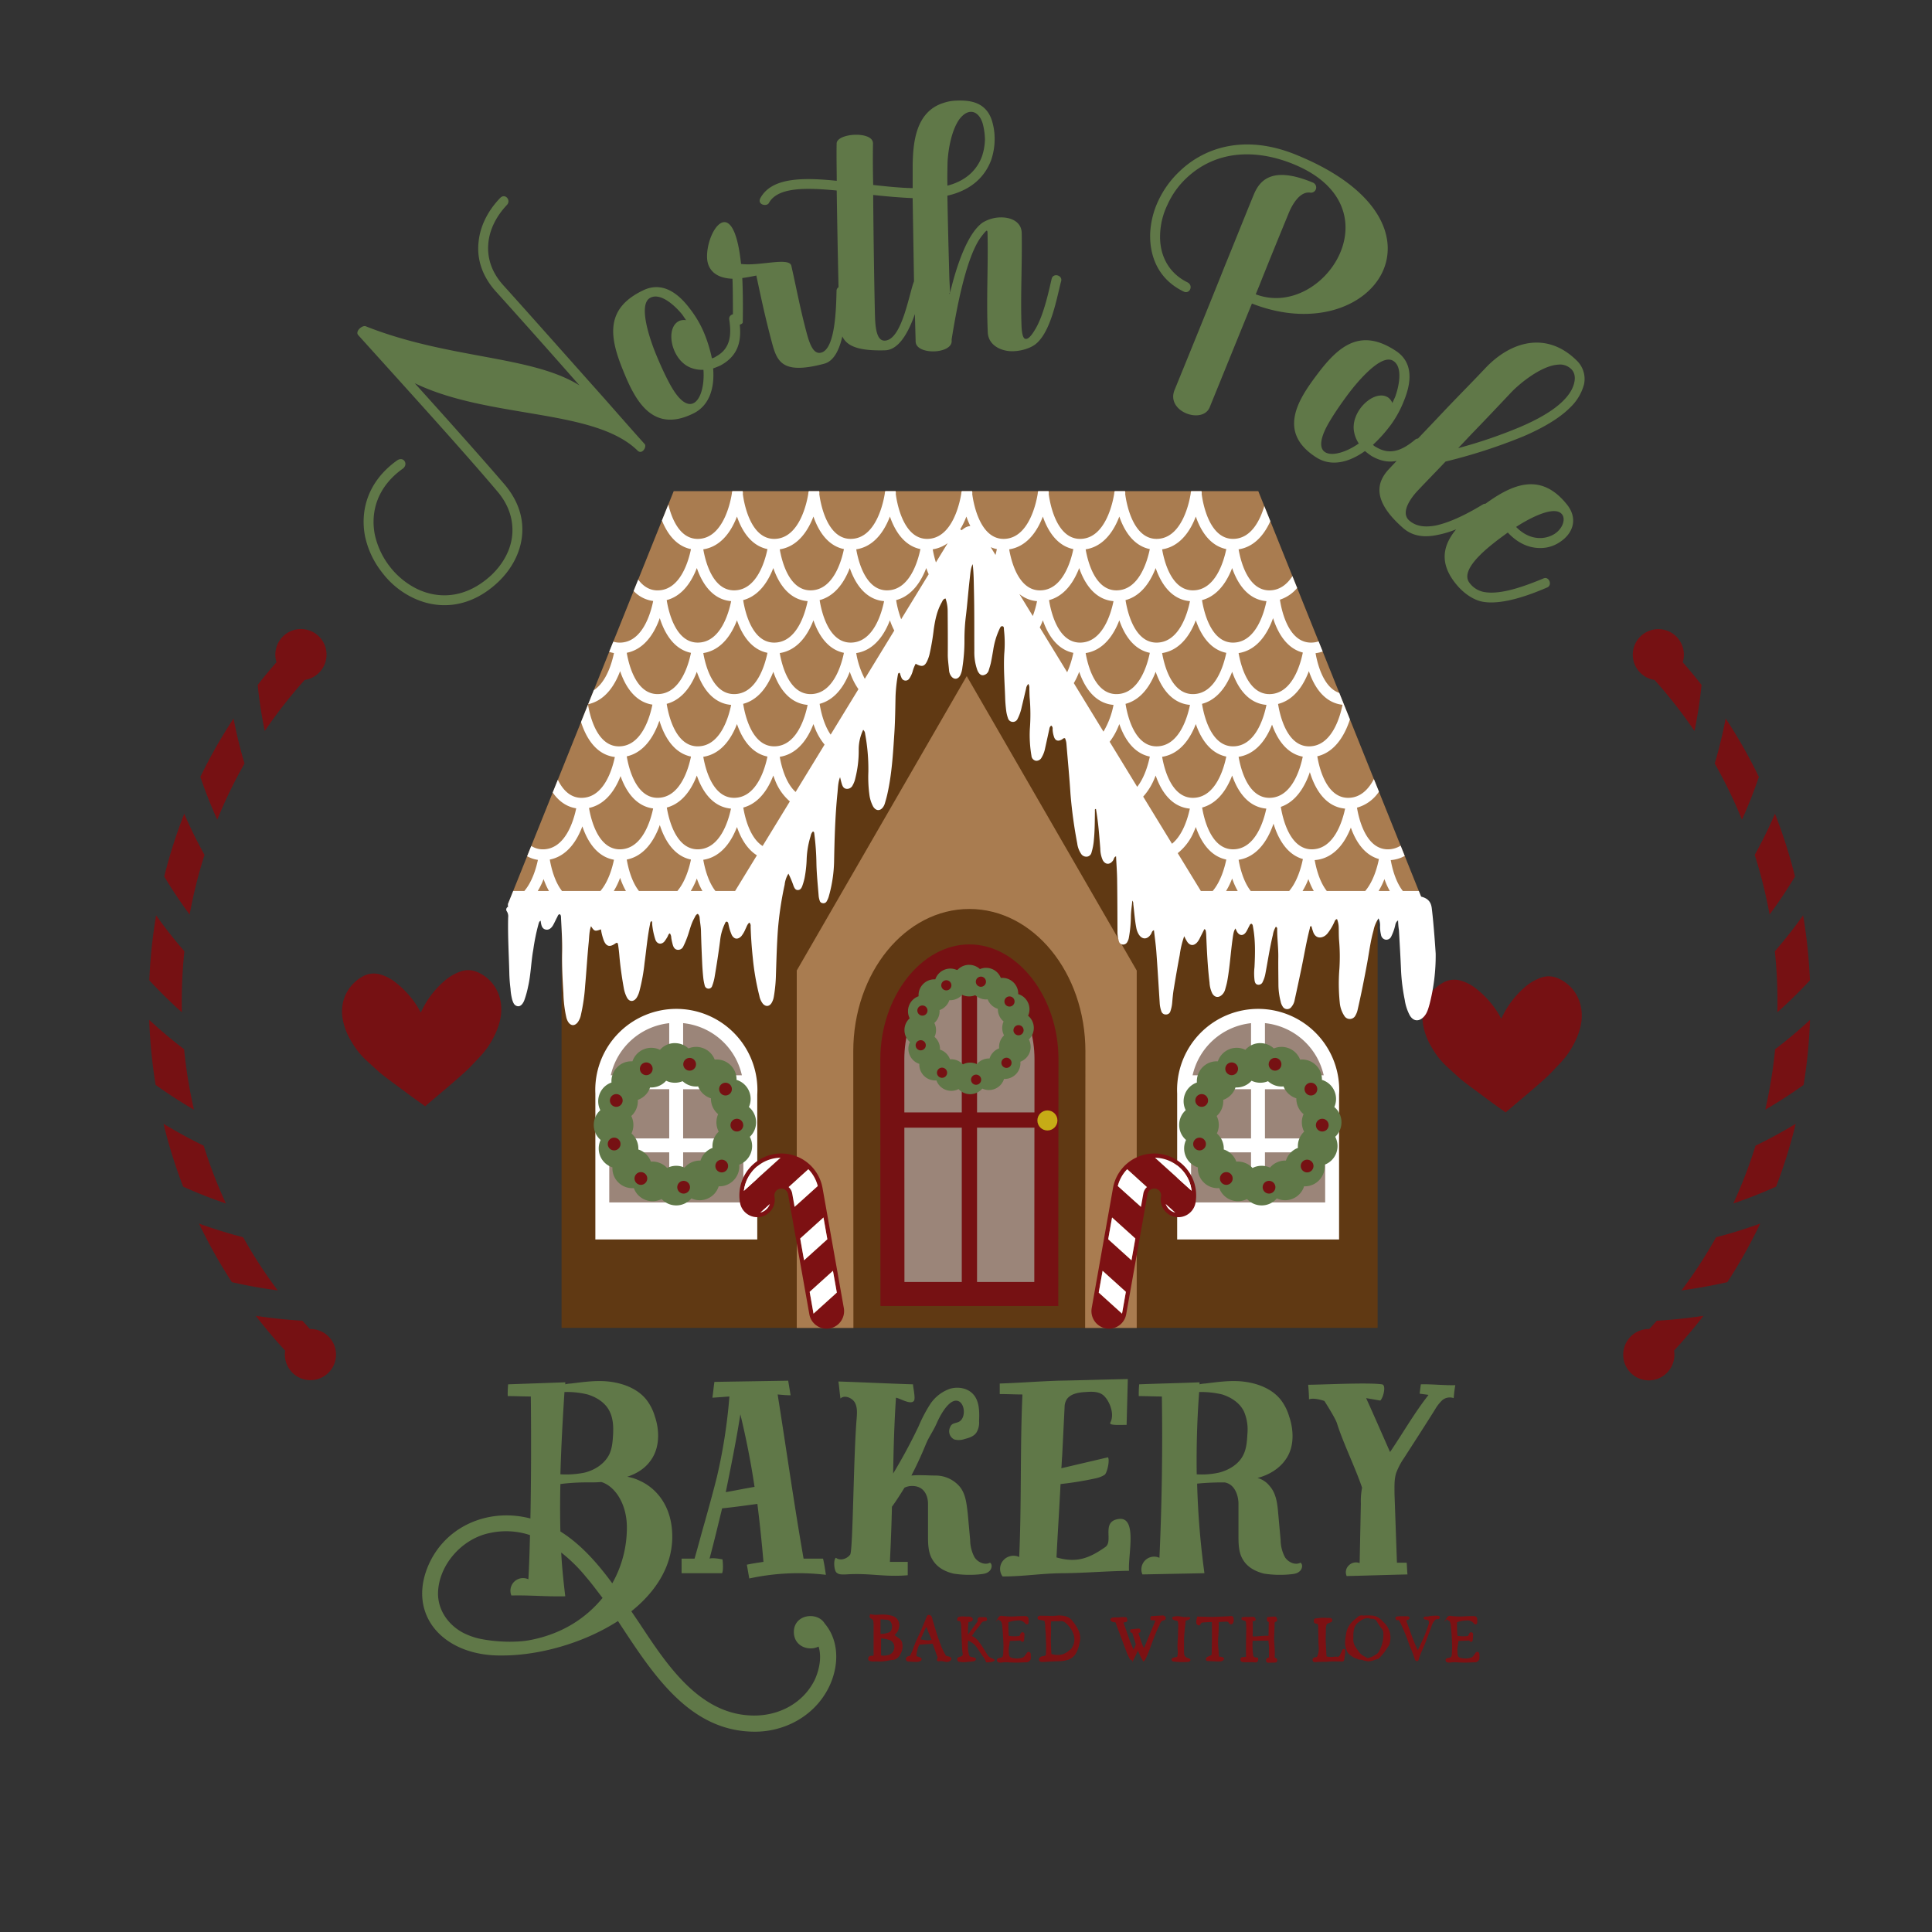 <svg id="Layer_1" data-name="Layer 1" xmlns="http://www.w3.org/2000/svg" viewBox="0 0 864 864"><rect x="0" y="0" width="864" height="864" fill="#333333" stroke="none"/><defs><style>.cls-1,.cls-9{fill:#7d1113;}.cls-1{stroke:#7d1113;stroke-miterlimit:10;stroke-width:0.5px;}.cls-2{fill:#603913;}.cls-3{fill:#a97c50;}.cls-4{fill:#9b8579;}.cls-5{fill:#761113;}.cls-6{fill:#c6ac16;}.cls-7{fill:#fff;}.cls-8{fill:#607848;}</style></defs><path class="cls-1" d="M391.348,722.411c.466.039.971-.038,1.437-.038a20.1,20.1,0,0,1,3.421-.039,24.416,24.416,0,0,1,2.448.428,4.973,4.973,0,0,1,2.1,1.127,4.021,4.021,0,0,1,1.088,3.575c-.35,1.826-.35,1.826-2.176,3.808.855.623,1.71,1.206,2.525,1.828a2.9,2.9,0,0,1,1.05,1.826,6.574,6.574,0,0,1-.583,4.313c-.738,1.478-1.71,2.8-3.692,2.876-1.049.039-2.138.389-3.187.506a16.78,16.78,0,0,1-3.692.116c-.389-.039-.777.078-1.205.039a7.952,7.952,0,0,1-1.9-.194c-.389-.116-.5-.5-.466-.933a1.032,1.032,0,0,1,.816-.894,8.974,8.974,0,0,1,1.01-.038c.389-.039.583-.195.583-.583v-13.8c0-.312-.077-.661-.077-1.011a1.7,1.7,0,0,0-1.011-1.594c-.777-.426-.777-.544-.544-1.592C389.987,722.256,390.648,722.334,391.348,722.411Zm6.256,7.851a2.225,2.225,0,0,0,1.245-1.2,4.083,4.083,0,0,0-.118-3.5,2.5,2.5,0,0,0-2.1-1.439l-3.031-.232c-.078,0-.117.077-.078.038v7A10.491,10.491,0,0,0,397.6,730.262Zm-.777,10.221a3.8,3.8,0,0,0,3.188-2.72,3.65,3.65,0,0,0-1.9-4.508,17.464,17.464,0,0,0-4.353-.817v8.084A7.4,7.4,0,0,0,396.827,740.483Zm17.332-5.441c-1.05.078-2.1.117-3.187.194a13.162,13.162,0,0,0-1.283,4.237l-.194,1.36a12.032,12.032,0,0,1,2.1.7.579.579,0,0,1-.039,1.05,3.428,3.428,0,0,1-1.322.389c-1.321,0-2.681-.078-4-.2a.878.878,0,0,1-.893-.777.988.988,0,0,1,.544-.933l1.321-.466.817-1.749a23.817,23.817,0,0,0,.854-2.331l.467-1.127c.816-2.216,1.982-4.315,2.915-6.492.777-1.9,1.593-3.769,2.332-5.673.194-.428.31-.778.854-.778a1.2,1.2,0,0,1,1.05.817c.195.622.35,1.282.544,1.943.66,2.176,1.282,4.313,1.982,6.49q.875,2.565,1.866,5.13a33.413,33.413,0,0,0,2.059,3.925,13.349,13.349,0,0,1,1.71.428.709.709,0,0,1,.272,1.244,2.131,2.131,0,0,1-1.9.544c-.272-.078-.544-.078-.816-.156a4.913,4.913,0,0,0-2.255-.117.672.672,0,0,1-.387-.038c-.778-.156.038-1.322.038-1.322l-.661-1.787-1.67-4.741Zm.972-5.907a5.842,5.842,0,0,0-.972-2.138l-2.876,6.335c3.42.583,3.692.622,5.674.194C416.491,732.283,415.247,729.407,415.131,729.135Zm14.027-5.868a5.026,5.026,0,0,1,2.022-.117,19.289,19.289,0,0,0,2.137.038,2.794,2.794,0,0,1,1.01.273c.661.389.622,1.049-.077,1.4a1.86,1.86,0,0,1-.661.195c-.194.038-.389.038-.7.077a43.535,43.535,0,0,0-.234,6.451c.273-.311.467-.5.622-.7l3.731-5.091a1.609,1.609,0,0,0,.467-1.439.7.7,0,0,1,.7-.893,26.7,26.7,0,0,1,2.76.039l.233.66c.077.35-.233.467-.506.544l-.077.039a2.333,2.333,0,0,0-2.177,1.361c-.777,1.166-1.749,2.214-2.6,3.342-.545.739-1.05,1.516-1.594,2.331,1.982.583,3.07,2.177,4.158,3.693,1.2,1.633,2.293,3.731,3.459,5.363a6.1,6.1,0,0,0,2.1,1.166,3.69,3.69,0,0,1,.622.467c-.467.7-3.381.7-3.381.7a8.488,8.488,0,0,0-1.128-2.177c-1.088-1.4-2.176-3.225-3.226-4.7a8.184,8.184,0,0,0-2.564-2.216c-.428-.271-.855-.5-1.438-.854-.078.5-.156.893-.195,1.282-.039.622,0,1.2,0,1.827a11.819,11.819,0,0,0,.428,3.5c.272,1.089.583,1.322,1.749,1.478a6.448,6.448,0,0,1,.816.232c.35.078.661.195.544.583a.961.961,0,0,1-.622.545,21.968,21.968,0,0,1-2.293.233,21.409,21.409,0,0,1-2.177.194,11.428,11.428,0,0,1-2.292-.233c-.156-.039-.35-.35-.427-.583-.039-.272-.117-.661.271-.855.273-.116.583-.194.856-.311l.66-.233a1.237,1.237,0,0,0,.622-1.438,28.873,28.873,0,0,1-.311-3.692c-.156-3.031-.272-6.063-.388-9.055a2.277,2.277,0,0,0-.078-.544c-.272-1.322-.272-1.322-1.632-1.555C428.265,723.655,428.42,723.422,429.158,723.267Zm21.762,8.51a17.687,17.687,0,0,0,5.169.078c.155-.349.31-.738.5-1.126.155-.311.388-.623.855-.5.427.116.466.5.466.815-.039.856-.116,1.672-.194,2.526-.039.156-.195.389-.311.389-.155.039-.506-.039-.544-.155-.194-.467-.545-.428-.933-.389l-3.615.155a8.321,8.321,0,0,1-.893-.078l-.155,1.166-.35,2.177c0,.233-.078.467-.078.738.039.817.078,1.671.155,2.488.117.893.583,1.282,1.478,1.593a9,9,0,0,0,4.313.039,2.754,2.754,0,0,0,1.826-1.205c.273-.427.583-.816.856-1.2a.57.57,0,0,1,.777-.271.787.787,0,0,1,.428.5,16.4,16.4,0,0,1,.077,1.943,1.662,1.662,0,0,1-.972,1.477,1.041,1.041,0,0,1-.583.194c-1.515.039-3.031.116-4.547.155-1.01,0-2.02-.077-3.031-.077a15.029,15.029,0,0,0-3.731.038,3.012,3.012,0,0,1-1.165-.077.756.756,0,0,1-.622-.855c.039-.466.349-.5.7-.583l.544-.117c1.05-.194,1.36-.5,1.515-1.554.079-.5.039-.972.079-1.477,0-.816.116-1.671.078-2.487q-.059-2.506-.234-5.014l-.039-.738-.349-3.887c0-.116-.312-1.437-.778-1.749-.078-.077-.194-.077-.272-.155-.583-.311-.778-.66-.66-1.049a1.439,1.439,0,0,1,1.243-.661,28.649,28.649,0,0,0,5.752.272c1.36-.078,2.72-.117,4.081-.155h.583c1.088.077,1.4.388,1.4,1.477a5.581,5.581,0,0,1,0,1.127,2.356,2.356,0,0,1-.117.5.648.648,0,0,1-.933-.194,3.947,3.947,0,0,0-3.653-1.437,13.906,13.906,0,0,0-4.313.854A51.538,51.538,0,0,0,450.92,731.777Zm14.028-7.617c-.388-.039-.66-.155-.7-.583a.684.684,0,0,1,.622-.7,1.143,1.143,0,0,1,.389-.078c1.826.039,3.691.078,5.518.078a15.989,15.989,0,0,0,1.944-.116,9.846,9.846,0,0,1,4.391.505,4.843,4.843,0,0,1,2.137,1.593,21.666,21.666,0,0,1,2.993,4.663,8.094,8.094,0,0,1,.272,5.325,14.847,14.847,0,0,1-.621,2.332,13.745,13.745,0,0,1-1.128,2.41,6.508,6.508,0,0,1-3.226,2.448,13.93,13.93,0,0,1-3.809.622c-2.293,0-4.585.194-6.878.311a10.125,10.125,0,0,1-1.088,0c-.778-.039-1.088-.622-.739-1.322a1.546,1.546,0,0,1,1.127-.7c2.138-.388,1.71-.388,1.9-2.215a49.936,49.936,0,0,0-.079-5.4c0-.972,0-1.9-.077-2.876,0-.621-.117-1.282-.155-1.9-.078-.66-.039-1.322-.078-1.944-.078-.66-.233-1.282-.35-1.981C466.464,724.472,465.687,724.277,464.948,724.16Zm4.741,2.371c0,.544.118,1.088.118,1.671,0,1.749-.118,3.537-.118,5.285.04,1.906.157,3.771.195,5.675a.8.8,0,0,0,.739.894,10.148,10.148,0,0,0,4.041.155,8.333,8.333,0,0,0,3.653-1.943,4.228,4.228,0,0,0,1.2-1.127,7.333,7.333,0,0,0,1.011-5.752,11.852,11.852,0,0,0-3.926-5.868,3.118,3.118,0,0,0-2.487-.778,16.145,16.145,0,0,1-1.943,0c-.739.039-1.477.078-2.331.155C469.807,725.481,469.729,726.025,469.689,726.531Zm45.7-3.575c1.476-.078,2.953-.156,4.43-.272a1.248,1.248,0,0,1,1.049.427.738.738,0,0,1-.077,1.127.582.582,0,0,1-.272.116c-1.671.195-1.9,1.633-2.449,2.8-.194.389-.544,1.01-.7,1.4-1.088,2.487-2.02,4.974-2.953,7.5a49.905,49.905,0,0,1-2.526,6.14,3.561,3.561,0,0,1-.544.5,52.391,52.391,0,0,1-2.488-5.169l-1.088,2.45c-.388.776-.777,1.553-1.127,2.292a1.145,1.145,0,0,1-1.283-.661c-.388-.777-.777-1.554-1.127-2.371l-4.547-12.125c-.155-.388-.272-.777-.388-1.166a.885.885,0,0,0-1.011-.738,1.557,1.557,0,0,1-1.477-.856c.156-.622.7-.738,1.206-.738.777-.078,1.592-.039,2.37-.078.583,0,1.127-.116,1.71-.116a9.856,9.856,0,0,1,1.515.078l.157.389c.271.971.155,1.2-.817,1.36l-.894.194c.272.739.545,1.438.777,2.137.739,2.022,1.4,4.042,2.138,6.064.544,1.476,1.2,2.914,1.788,4.391H507c.389-.816.777-1.594,1.127-2.41a.579.579,0,0,0,.039-.35l-1.594-5.208c-.971-.271-.971-.271-.816-1.166,1.166-.116,2.332-.271,3.5-.349a.64.64,0,0,1,.466.427.686.686,0,0,1-.194.894,5.055,5.055,0,0,1-.739.273c.9,2.487,1.439,5.052,2.837,7.422L517.1,724.51c-.583-.038-1.011-.116-1.439-.156l-.932-.077C514.729,723.188,514.534,722.994,515.39,722.956ZM530,724.51s-.039.739-.117,1.36c-.116,1.244-.311,2.487-.389,3.771q-.174,1.691-.233,3.38v5.519c0,.272.039.544.039.816a2.23,2.23,0,0,0,1.515,2.215,10.149,10.149,0,0,1,.972.389c.428.233.467.583.039.816a1.073,1.073,0,0,1-.622.2,32.145,32.145,0,0,1-6.412-.2c-.272-.039-.544-.155-.583-.466a.578.578,0,0,1,.389-.661,8.654,8.654,0,0,1,1.36-.349.8.8,0,0,0,.854-.778,11.453,11.453,0,0,0,.118-2.6,14.126,14.126,0,0,1-.039-3.147c0-1.011.116-2.022.155-3.071l.116-5.092a5.536,5.536,0,0,0-.116-1.127c-.116-.738-.194-.815-.972-.971l-.971-.233a1.381,1.381,0,0,1-.466-.311c-.351-.35-.2-.66.31-.778a8.222,8.222,0,0,1,3.226,0,10.419,10.419,0,0,0,3.3.2.862.862,0,0,1,.543.117C531.905,724.277,530,724.51,530,724.51Zm14.728,4.548-.117,2.487a29.121,29.121,0,0,0-.039,5.207c.156,1.283.156,2.6.311,3.887a1.744,1.744,0,0,0,.117.427c.738.156,1.593-.039,2.176.7-.2.7-.777.894-1.4.971a9.432,9.432,0,0,1-1.049.039c-1.283-.039-2.565-.116-3.809-.155a1.733,1.733,0,0,1-.466-.039c-.35-.078-.816.078-.933-.428a.971.971,0,0,1,.661-1.01c.466-.233.971-.389,1.437-.661a.826.826,0,0,0,.506-.816c0-2.021.077-4.081.116-6.1v-7.889c0-.2-.077-.389-.077-.5-.078-.078-.117-.078-.117-.078-1.4.078-2.8.117-4.158.233a1.321,1.321,0,0,0-1.205.933c-.039.194-.427.388-.622.388a1.394,1.394,0,0,1-.661-.427c-.116-.077-.116-.272-.155-.427a7.264,7.264,0,0,1,.35-2.605l4.352.118c.817.038,1.671.038,2.488.038,2.1-.077,4.158-.156,6.257-.272a11.087,11.087,0,0,0,1.593-.116c.777-.078,1.05.077,1.127.894a2.742,2.742,0,0,1-.232,1.9.8.8,0,0,1-1.439-.117,1.3,1.3,0,0,0-1.36-.7c-1.166.039-2.293.117-3.575.194Zm12.395-5.714c1.282.078,3.3-.116,3.575,0a1.116,1.116,0,0,1,.583,1.05c-.039.427-1.36.31-1.36.31l.078,1.749c0,1.749.038,3.226-.078,4.936,0,.194.039.35.039.622,2.409.272,5.052-.466,7.539-.156.156-2.253.039-4.236.194-6.606-.971-.272-1.009-.934-.815-1.827l1.437-.155c.506-.039,1.05-.079,1.555-.079.544-.038.777.118.933.7.194.7.117,1.009-.466,1.166-.545.194-.583.582-.583,1.009-.039,1.867-.078,3.732-.194,5.6-.157,2.8.426,5.6.271,8.434-.039.466,0,.932,0,1.437.467.117,1.05.156,1.089.856,0,.544-.117.816-.661.854-1.05.078-2.1.078-3.149.078-.465,0-.66-.388-.66-.854a1.737,1.737,0,0,1,.155-.7s1.166-.195,1.166-.739c0-1.166-.039-2.8,0-3.964s-.272-2.332-.233-3.5c0-.155-.039-.116-.039-.155-2.409.116-5.13,0-7.539.116a28.77,28.77,0,0,0,.194,6.413,1.337,1.337,0,0,0,1.283,1.477,7.21,7.21,0,0,1,.971.155s.2,1.4-.622,1.594a3.469,3.469,0,0,1-1.088-.039c-1.476-.077-2.954.039-4.47-.039-.155,0-.31-.038-.426-.038-.428-.117-.817-.234-.817-.739a1.909,1.909,0,0,1,.234-.894l1.165-.155,1.089-.117c0-2.254-.039-4.469,0-6.646,0-1.943.077-3.925.116-5.868,0-.933-.077-1.9-.116-2.837-.039-.855-.078-.933-.856-1.244-.233-.077-.466-.116-.738-.195-.35-.116-.583-.31-.35-.854C556.035,723.461,556.579,723.344,557.124,723.344Zm44.029,17.1L600.92,742c-.077.661-.232.777-.894.777-1.4,0-2.8-.039-4.2-.039-.777,0-1.555.117-2.332.156-.893.039-1.788,0-2.682.039-.854,0-1.749.078-2.6.117-.506.038-.816-.117-.933-.467a.789.789,0,0,1,.427-1.011,1.535,1.535,0,0,1,.816-.233,1.021,1.021,0,0,0,.856-.66,9.412,9.412,0,0,0,.621-4c-.038-.738-.116-1.477-.116-2.177-.039-2.409-.078-4.819-.155-7.228a7.135,7.135,0,0,0-.195-1.206l-1.05-.233c-.583-.155-.7-.31-.66-1.127.039-.583.156-.66.739-.7.893-.116,1.788-.234,2.681-.273,1.2,0,2.37.039,3.575.079.389.039.7.233.7.661a.668.668,0,0,1-.545.815c-.621.194-1.166.506-1.787.738a6.956,6.956,0,0,0-.506,2.527c.039,1.36-.077,2.681-.077,4.042q0,1.69.116,3.381l.233,4.508c0,.156.039.311.039.505a9.963,9.963,0,0,0,3.692.156,2.379,2.379,0,0,1,1.049,0c1.088.194,1.594-.466,1.944-1.322l.816-1.826a.53.53,0,0,1,.777-.233A7.784,7.784,0,0,1,601.153,740.444Zm8.7,1.866a4.485,4.485,0,0,0-1.9-.35c-.232.039-.544-.194-.854-.311a9.481,9.481,0,0,1-3.5-1.982,3.251,3.251,0,0,1-.972-1.321,8.621,8.621,0,0,1-.855-4.042,36.427,36.427,0,0,1,.661-4.663,9.814,9.814,0,0,1,3.3-4.975l1.555-1.322a2.5,2.5,0,0,1,2.293-.621,3.181,3.181,0,0,0,.854-.039h2.566c.116,0,.233.039.389.039a6.372,6.372,0,0,1,4.625,2.37,18.435,18.435,0,0,1,1.476,1.515,8.9,8.9,0,0,1,1.983,7.113,3.391,3.391,0,0,0-.118.622,3.927,3.927,0,0,1-.738,1.865c-.622.816-1.127,1.749-1.749,2.565-.7.894-1.516,1.788-2.293,2.643a.491.491,0,0,1-.271.194c-1.516.35-2.915,1.166-4.586,1.088A15.885,15.885,0,0,1,609.857,742.31Zm-4.08-5.985a26.174,26.174,0,0,0,1.9,2.72c.893,1.322,2.37,1.9,3.692,2.643.116.078.35,0,.544,0a7.783,7.783,0,0,0,3.031-1.283,4.313,4.313,0,0,0,1.826-1.515,15.938,15.938,0,0,0,2.138-8.705,3.913,3.913,0,0,0-.854-2.06,23.3,23.3,0,0,1-1.944-2.876,2.709,2.709,0,0,0-2.565-1.555,3.29,3.29,0,0,1-1.2-.194,4.565,4.565,0,0,0-2.953.466,8.3,8.3,0,0,0-1.633,1.05,5.472,5.472,0,0,0-2.293,2.8,13.29,13.29,0,0,0-.466,4.392A6.564,6.564,0,0,0,605.777,736.325Zm18.613-12.359c-.388-.855.506-.816,1.128-.894,1.321-.078,2.681-.039,4,0a.838.838,0,0,1,.583.35.7.7,0,0,1-.273.583,8.66,8.66,0,0,1-1.321.5c1.788,4.625,3.225,9.4,5.557,14.069.311-.622.544-1.127.778-1.671.854-1.827,1.71-3.615,2.526-5.48.544-1.361,1.01-2.8,1.516-4.158a4.156,4.156,0,0,0,.155-.544,2.27,2.27,0,0,0-.194-2.411c-.5-.116-1.05-.155-1.594-.31-.155-.039-.389-.273-.389-.389a.62.62,0,0,1,.428-.388.857.857,0,0,1,.544-.04,3.943,3.943,0,0,0,1.516-.194,16.418,16.418,0,0,1,2.41-.194c.426,0,.893,0,1.321.039a.5.5,0,0,1,.544.5.535.535,0,0,1-.583.506,3.314,3.314,0,0,0-.622,0,2.027,2.027,0,0,0-.7.388c-1.361,1.2-1.71,2.953-2.332,4.547-.817,2.138-1.594,4.315-2.449,6.451-.583,1.478-1.282,2.915-1.9,4.431-.311.738-.506,1.516-.777,2.254-.078.311-.117.661-.5.7-.428.039-.661-.272-.817-.661-.117-.389-.233-.816-.388-1.205-.273-.776-.544-1.516-.856-2.254-.349-.972-.815-1.865-1.166-2.837a89.634,89.634,0,0,0-3.964-9.833c-.271-.5-.583-1.01-.854-1.554C625.051,724.16,624.7,724.666,624.39,723.966Zm27.165,7.811a17.687,17.687,0,0,0,5.169.078c.155-.349.31-.738.5-1.126.155-.311.388-.623.855-.5.427.116.466.5.466.815-.039.856-.116,1.672-.195,2.526-.039.156-.194.389-.31.389-.155.039-.506-.039-.544-.155-.194-.467-.545-.428-.934-.389l-3.614.155a8.321,8.321,0,0,1-.893-.078l-.156,1.166-.349,2.177c0,.233-.078.467-.078.738.039.817.078,1.671.155,2.488.117.893.583,1.282,1.477,1.593a9.007,9.007,0,0,0,4.314.039,2.754,2.754,0,0,0,1.826-1.205c.272-.427.583-.816.855-1.2a.571.571,0,0,1,.778-.271.787.787,0,0,1,.428.5,16.4,16.4,0,0,1,.077,1.943,1.662,1.662,0,0,1-.972,1.477,1.043,1.043,0,0,1-.583.194c-1.516.039-3.031.116-4.547.155-1.011,0-2.02-.077-3.031-.077a15.037,15.037,0,0,0-3.732.038,3.014,3.014,0,0,1-1.165-.077.756.756,0,0,1-.622-.855c.039-.466.35-.5.7-.583l.544-.117c1.049-.194,1.36-.5,1.515-1.554.078-.5.039-.972.078-1.477,0-.816.116-1.671.078-2.487q-.058-2.506-.233-5.014l-.039-.738-.35-3.887c0-.116-.311-1.437-.777-1.749-.078-.077-.194-.077-.272-.155-.583-.311-.778-.66-.661-1.049a1.442,1.442,0,0,1,1.244-.661,28.643,28.643,0,0,0,5.751.272c1.361-.078,2.721-.117,4.082-.155h.583c1.087.077,1.4.388,1.4,1.477a5.581,5.581,0,0,1,0,1.127,2.356,2.356,0,0,1-.117.5.648.648,0,0,1-.933-.194,3.948,3.948,0,0,0-3.653-1.437,13.912,13.912,0,0,0-4.314.854A51.538,51.538,0,0,0,651.555,731.777Z"/><polygon class="cls-2" points="596.027 308.131 562.711 229.643 301.289 229.643 267.973 308.131 251.134 347.802 251.134 404.326 251.134 593.835 616.082 593.835 616.082 404.326 616.082 355.379 596.027 308.131"/><polygon class="cls-3" points="382.479 322.205 430.067 239.779 477.656 322.205 525.069 404.326 636.859 404.326 562.711 219.638 301.289 219.638 227.141 404.326 335.066 404.326 382.479 322.205"/><path class="cls-3" d="M508.344,434.019l-38.006-65.828-38.009-65.833-38.008,65.833-38.006,65.828h0V593.86h25.336s-.064-122.665-.064-123.708c0-35.156,23.239-63.656,51.907-63.656S485.4,435,485.4,470.152c0,1.293-.128,123.708-.128,123.708H508.35V434.019Z"/><path class="cls-4" d="M399.109,578.987c-.018-33.686-.055-104.178-.055-104.971,0-24.931,15.786-45.994,34.471-45.994S468,449.085,468,474.016c0,.982-.059,71.331-.088,104.971Z"/><path class="cls-5" d="M433.525,422.339c-21.594,0-39.837,23.52-39.837,51.361,0,.792.037,71.286.055,104.973l0,5.363h79.523l0-5.361c.028-33.641.087-103.994.087-104.975C473.361,445.859,455.119,422.339,433.525,422.339ZM462.63,473.7c0,.359-.008,10.023-.019,23.776H436.939V433.39C450.971,435.915,462.63,453.663,462.63,473.7Zm-32.52-40.31v64.086H404.432c-.008-13.8-.013-23.486-.013-23.776C404.419,453.663,416.078,435.916,430.11,433.39ZM404.435,504.3H430.11v69H404.472C404.461,553.829,404.446,525.706,404.435,504.3Zm32.5,69v-69h25.666c-.018,21.4-.041,49.526-.058,69Z"/><circle class="cls-6" cx="468.414" cy="501.072" r="4.486"/><path class="cls-4" d="M595.795,487.379a33.146,33.146,0,0,0-66.291,0c0,.542.015,1.081.041,1.617v62.182h66.184v-61.8C595.769,488.717,595.795,488.051,595.795,487.379Z"/><path class="cls-7" d="M562.65,451.176a36.271,36.271,0,0,0-36.256,36.2c0,.566.015,1.129.04,1.689v65.221H598.84V489.47c.04-.692.066-1.389.066-2.091A36.271,36.271,0,0,0,562.65,451.176Zm29.316,29.7H565.69V457.55A30.082,30.082,0,0,1,591.966,480.881Zm.719,6.5c0,.61-.025,1.214-.061,1.815l0,19.93H565.69V487.1h26.988C592.679,487.194,592.685,487.286,592.685,487.379Zm-60.033,1.47c-.023-.487-.038-.977-.038-1.47,0-.093.007-.185.008-.278h26.847v22.023H532.655V489Zm26.817-31.283v23.315H533.333A30.082,30.082,0,0,1,559.469,457.566Zm-26.814,57.779h26.814V537.74H532.655ZM565.69,537.74V515.345h26.932l0,22.395Z"/><path class="cls-4" d="M335.607,487.379a33.146,33.146,0,0,0-66.291,0c0,.542.016,1.081.041,1.617v62.182h66.184v-61.8C335.581,488.717,335.607,488.051,335.607,487.379Z"/><path class="cls-7" d="M302.462,451.176a36.271,36.271,0,0,0-36.256,36.2c0,.566.015,1.129.04,1.689v65.221h72.406V489.47c.04-.692.066-1.389.066-2.091A36.271,36.271,0,0,0,302.462,451.176Zm29.316,29.7H305.5V457.55A30.082,30.082,0,0,1,331.778,480.881Zm.719,6.5c0,.61-.024,1.214-.061,1.815v19.93H305.5V487.1H332.49C332.491,487.194,332.5,487.286,332.5,487.379Zm-60.033,1.47c-.023-.487-.037-.977-.037-1.47,0-.093.006-.185.007-.278h26.847v22.023H272.467V489Zm26.817-31.283v23.315H273.145A30.083,30.083,0,0,1,299.281,457.566Zm-26.814,57.779h26.814V537.74H272.467ZM305.5,537.74V515.345h26.932l0,22.395Z"/><path class="cls-8" d="M301.823,466.485h-.067a8.837,8.837,0,0,0-6.611,3,8.836,8.836,0,0,0-7.287-.217l-.068.029a8.834,8.834,0,0,0-4.957,5.337q-.255-.015-.51-.015a8.83,8.83,0,0,0-6.28,2.612l-.056.057a8.832,8.832,0,0,0-2.525,6.824,8.832,8.832,0,0,0-5.287,5.036l0,.007,0,0-.009.024a8.832,8.832,0,0,0,.3,7.3,8.834,8.834,0,0,0-2.927,6.673v.069a8.829,8.829,0,0,0,3.069,6.578,8.835,8.835,0,0,0-.134,7.3l.01.024.014.033a8.836,8.836,0,0,0,5.387,4.9,8.834,8.834,0,0,0,2.685,6.78l.01.009.041.04a8.827,8.827,0,0,0,6.136,2.471q.351,0,.7-.027a8.831,8.831,0,0,0,5.065,5.223l.046.018.015.006a8.83,8.83,0,0,0,7.3-.372,8.836,8.836,0,0,0,6.514,2.86l.188,0h.038a8.837,8.837,0,0,0,6.578-3.137,8.83,8.83,0,0,0,7.282.066l.07-.031a8.837,8.837,0,0,0,4.848-5.441q.163.006.327.006a8.827,8.827,0,0,0,6.418-2.754l.009-.009.024-.025a8.837,8.837,0,0,0,2.4-6.887,8.834,8.834,0,0,0,5.175-5.134l.017-.042v0a8.833,8.833,0,0,0-.449-7.295,8.836,8.836,0,0,0,2.789-6.731v-.037h0V501.6a8.832,8.832,0,0,0-3.2-6.532,8.834,8.834,0,0,0-.011-7.281l-.015-.034-.009-.021a8.833,8.833,0,0,0-5.5-4.805,8.839,8.839,0,0,0-2.825-6.724l-.006,0-.015-.014-.007-.007a8.82,8.82,0,0,0-6.025-2.368,8.712,8.712,0,0,0-.885.044,8.835,8.835,0,0,0-5.186-5.121l-.037-.013-.013,0a8.813,8.813,0,0,0-6.5.148,8.825,8.825,0,0,0-6.026-2.373Zm-10.584,19.836a8.847,8.847,0,0,0,3.417-.688l.017-.008a8.815,8.815,0,0,0,3.234-2.319,8.831,8.831,0,0,0,3.892.9h.024a8.823,8.823,0,0,0,3.442-.695,8.841,8.841,0,0,0,2.976,1.829l.018.006a8.817,8.817,0,0,0,3.955.5,8.826,8.826,0,0,0,2.241,3.311l.014.013a8.83,8.83,0,0,0,3.474,2,8.832,8.832,0,0,0,.8,3.917l.008.017a8.817,8.817,0,0,0,2.416,3.156,8.833,8.833,0,0,0-.775,3.913v.02a8.827,8.827,0,0,0,1.026,3.875,8.844,8.844,0,0,0-2.218,3.312l-.006.018a8.814,8.814,0,0,0-.546,3.95,8.824,8.824,0,0,0-3.335,2.208l-.014.014a8.831,8.831,0,0,0-2.03,3.452c-.112,0-.225-.006-.338-.006a8.841,8.841,0,0,0-3.586.762l-.017.008a8.831,8.831,0,0,0-3.182,2.383,8.823,8.823,0,0,0-3.719-.817l-.189,0h-.019a8.827,8.827,0,0,0-3.884.985,8.826,8.826,0,0,0-3.286-2.251l-.018-.006a8.839,8.839,0,0,0-3.238-.616q-.356,0-.708.028a8.838,8.838,0,0,0-2.173-3.359l-.014-.013a8.833,8.833,0,0,0-3.431-2.066,8.821,8.821,0,0,0-.714-3.929l-.008-.018a8.828,8.828,0,0,0-2.351-3.208,8.823,8.823,0,0,0,.856-3.9v-.02a8.818,8.818,0,0,0-.944-3.89,8.823,8.823,0,0,0,2.284-3.262l.007-.017a8.818,8.818,0,0,0,.628-3.942,8.829,8.829,0,0,0,3.383-2.138l.014-.014a8.841,8.841,0,0,0,2.1-3.408c.172.01.346.015.519.015Z"/><path class="cls-5" d="M302.91,531.363a2.842,2.842,0,0,1,2.381-3.244h0a2.85,2.85,0,0,1,3.245,2.381h0a2.85,2.85,0,0,1-2.391,3.244h.009a3.377,3.377,0,0,1-.436.038h0A2.844,2.844,0,0,1,302.91,531.363Zm-17.8-1.926h0a2.836,2.836,0,0,1-.911-3.918h0a2.835,2.835,0,0,1,3.918-.91h0a2.839,2.839,0,0,1,.91,3.918h0a2.861,2.861,0,0,1-2.419,1.347h0A2.793,2.793,0,0,1,285.114,529.437Zm35.8-5.824a2.843,2.843,0,0,1-.313-4.013h0a2.842,2.842,0,0,1,4.012-.3h0a2.832,2.832,0,0,1,.3,4.012h.009a2.863,2.863,0,0,1-2.162,1h0A2.809,2.809,0,0,1,320.915,523.613Zm-48.978-11.137a2.861,2.861,0,0,1,1.86-3.577h0a2.853,2.853,0,0,1,3.576,1.86h0a2.852,2.852,0,0,1-1.869,3.567h0a2.67,2.67,0,0,1-.854.133h0A2.84,2.84,0,0,1,271.937,512.476Zm54.746-9.306h.009a2.84,2.84,0,0,1,2.837-2.846h0a2.842,2.842,0,0,1,2.846,2.846h.009a2.85,2.85,0,0,1-2.855,2.846h0A2.848,2.848,0,0,1,326.683,503.17Zm-52.194-8.415a2.853,2.853,0,0,1-1.5-3.737h0a2.853,2.853,0,0,1,3.738-1.5h0a2.851,2.851,0,0,1,1.5,3.737h0a2.852,2.852,0,0,1-2.618,1.727h0A2.947,2.947,0,0,1,274.489,494.755Zm47.631-6.071h.009a2.825,2.825,0,0,1,.693-3.956h0a2.847,2.847,0,0,1,3.965.692h0a2.847,2.847,0,0,1-.7,3.966h0a2.791,2.791,0,0,1-1.632.512h0A2.84,2.84,0,0,1,322.12,488.684Zm-35.65-9.448a2.837,2.837,0,0,1,1.29-3.814h0a2.858,2.858,0,0,1,3.813,1.29h0a2.856,2.856,0,0,1-1.289,3.814h0a2.865,2.865,0,0,1-1.262.294h0A2.843,2.843,0,0,1,286.47,479.236Zm21.24-.522a2.851,2.851,0,0,1-2.049-3.463h0a2.844,2.844,0,0,1,3.462-2.058h0a2.85,2.85,0,0,1,2.049,3.462h0a2.85,2.85,0,0,1-2.76,2.144h0A3.019,3.019,0,0,1,307.71,478.714Z"/><path class="cls-8" d="M563.62,466.485h-.067a8.837,8.837,0,0,0-6.611,3,8.836,8.836,0,0,0-7.287-.217l-.068.029a8.834,8.834,0,0,0-4.957,5.337q-.255-.015-.51-.015a8.83,8.83,0,0,0-6.28,2.612l-.056.057a8.832,8.832,0,0,0-2.525,6.824,8.832,8.832,0,0,0-5.287,5.036l0,.007,0,0-.009.024a8.836,8.836,0,0,0,.3,7.3,8.837,8.837,0,0,0-2.926,6.673v.069a8.829,8.829,0,0,0,3.069,6.578,8.835,8.835,0,0,0-.134,7.3l.01.024.014.033a8.836,8.836,0,0,0,5.387,4.9,8.834,8.834,0,0,0,2.685,6.78l.01.009.041.04a8.827,8.827,0,0,0,6.136,2.471q.351,0,.7-.027a8.831,8.831,0,0,0,5.065,5.223l.046.018.015.006a8.83,8.83,0,0,0,7.3-.372,8.834,8.834,0,0,0,6.513,2.86l.189,0h.038a8.837,8.837,0,0,0,6.578-3.137,8.83,8.83,0,0,0,7.282.066l.07-.031a8.832,8.832,0,0,0,4.847-5.441q.163.006.327.006a8.827,8.827,0,0,0,6.419-2.754l.009-.009.024-.025a8.837,8.837,0,0,0,2.4-6.887,8.834,8.834,0,0,0,5.175-5.134l.016-.042,0,0a8.836,8.836,0,0,0-.449-7.295,8.836,8.836,0,0,0,2.789-6.731v-.037h0V501.6a8.832,8.832,0,0,0-3.2-6.532,8.834,8.834,0,0,0-.011-7.281l-.015-.034-.01-.021a8.829,8.829,0,0,0-5.5-4.805,8.839,8.839,0,0,0-2.825-6.724l-.006,0-.015-.014-.007-.007a8.82,8.82,0,0,0-6.025-2.368,8.712,8.712,0,0,0-.885.044,8.835,8.835,0,0,0-5.186-5.121l-.037-.013-.013,0a8.816,8.816,0,0,0-6.5.148,8.821,8.821,0,0,0-6.025-2.373Zm-10.584,19.836a8.839,8.839,0,0,0,3.416-.688l.018-.008a8.823,8.823,0,0,0,3.234-2.319,8.831,8.831,0,0,0,3.892.9h.024a8.823,8.823,0,0,0,3.442-.695,8.841,8.841,0,0,0,2.976,1.829l.018.006a8.813,8.813,0,0,0,3.954.5,8.84,8.84,0,0,0,2.242,3.311l.014.013a8.83,8.83,0,0,0,3.474,2,8.818,8.818,0,0,0,.8,3.917l.008.017a8.817,8.817,0,0,0,2.416,3.156,8.833,8.833,0,0,0-.775,3.913v.02a8.827,8.827,0,0,0,1.026,3.875A8.844,8.844,0,0,0,581,509.378l-.006.018a8.814,8.814,0,0,0-.546,3.95,8.824,8.824,0,0,0-3.335,2.208l-.014.014a8.831,8.831,0,0,0-2.03,3.452c-.112,0-.225-.006-.338-.006a8.838,8.838,0,0,0-3.586.762l-.017.008a8.831,8.831,0,0,0-3.182,2.383,8.823,8.823,0,0,0-3.719-.817l-.189,0h-.019a8.827,8.827,0,0,0-3.884.985,8.829,8.829,0,0,0-3.287-2.251l-.017-.006a8.839,8.839,0,0,0-3.238-.616q-.355,0-.708.028a8.829,8.829,0,0,0-2.174-3.359l-.013-.013a8.833,8.833,0,0,0-3.431-2.066,8.821,8.821,0,0,0-.714-3.929l-.008-.018a8.828,8.828,0,0,0-2.351-3.208,8.837,8.837,0,0,0,.856-3.9v-.02a8.818,8.818,0,0,0-.944-3.89,8.823,8.823,0,0,0,2.284-3.262l.007-.017a8.818,8.818,0,0,0,.628-3.942,8.829,8.829,0,0,0,3.383-2.138l.013-.014a8.832,8.832,0,0,0,2.1-3.408q.258.015.519.015Z"/><path class="cls-5" d="M564.707,531.363a2.842,2.842,0,0,1,2.38-3.244h0a2.851,2.851,0,0,1,3.246,2.381h0a2.85,2.85,0,0,1-2.391,3.244h.009a3.377,3.377,0,0,1-.437.038h0A2.843,2.843,0,0,1,564.707,531.363Zm-17.8-1.926h0a2.837,2.837,0,0,1-.91-3.918h0a2.834,2.834,0,0,1,3.917-.91h0a2.838,2.838,0,0,1,.911,3.918h0a2.861,2.861,0,0,1-2.419,1.347h0A2.8,2.8,0,0,1,546.91,529.437Zm35.8-5.824a2.843,2.843,0,0,1-.313-4.013h0a2.842,2.842,0,0,1,4.012-.3h0a2.832,2.832,0,0,1,.3,4.012h.009a2.863,2.863,0,0,1-2.162,1h0A2.809,2.809,0,0,1,582.712,523.613Zm-48.978-11.137a2.861,2.861,0,0,1,1.859-3.577h0a2.853,2.853,0,0,1,3.576,1.86h0a2.851,2.851,0,0,1-1.868,3.567h0a2.674,2.674,0,0,1-.854.133h0A2.84,2.84,0,0,1,533.734,512.476Zm54.746-9.306h.009a2.84,2.84,0,0,1,2.837-2.846h0a2.842,2.842,0,0,1,2.846,2.846h.009a2.85,2.85,0,0,1-2.855,2.846h0A2.848,2.848,0,0,1,588.48,503.17Zm-52.194-8.415a2.853,2.853,0,0,1-1.5-3.737h0a2.853,2.853,0,0,1,3.738-1.5h0a2.851,2.851,0,0,1,1.5,3.737h0a2.854,2.854,0,0,1-2.618,1.727h0A2.947,2.947,0,0,1,536.286,494.755Zm47.63-6.071h.01a2.825,2.825,0,0,1,.693-3.956h0a2.847,2.847,0,0,1,3.965.692h0a2.847,2.847,0,0,1-.7,3.966h0a2.791,2.791,0,0,1-1.632.512h0A2.843,2.843,0,0,1,583.916,488.684Zm-35.649-9.448a2.836,2.836,0,0,1,1.29-3.814h0a2.858,2.858,0,0,1,3.813,1.29h0a2.856,2.856,0,0,1-1.289,3.814h0a2.865,2.865,0,0,1-1.262.294h0A2.842,2.842,0,0,1,548.267,479.236Zm21.24-.522a2.851,2.851,0,0,1-2.049-3.463h0a2.844,2.844,0,0,1,3.462-2.058h0a2.85,2.85,0,0,1,2.049,3.462h0a2.852,2.852,0,0,1-2.761,2.144h0A3.011,3.011,0,0,1,569.507,478.714Z"/><path class="cls-8" d="M433.407,431.479h-.053a7.042,7.042,0,0,0-5.27,2.392,7.038,7.038,0,0,0-5.808-.173l-.054.023a7.04,7.04,0,0,0-3.952,4.254c-.135-.008-.271-.012-.406-.012a7.038,7.038,0,0,0-5.006,2.082l-.045.045a7.046,7.046,0,0,0-2.013,5.44,7.037,7.037,0,0,0-4.214,4.014l0,.006v0l-.008.019a7.041,7.041,0,0,0,.236,5.82,7.038,7.038,0,0,0-2.333,5.319v.055a7.039,7.039,0,0,0,2.446,5.244,7.04,7.04,0,0,0-.107,5.82l.008.02.012.026a7.038,7.038,0,0,0,4.293,3.9,7.046,7.046,0,0,0,2.141,5.405l.007.007.033.032a7.039,7.039,0,0,0,4.891,1.97c.187,0,.373-.008.56-.022a7.038,7.038,0,0,0,4.037,4.163l.037.015.012,0a7.047,7.047,0,0,0,5.818-.3,7.042,7.042,0,0,0,5.192,2.279h.18a7.042,7.042,0,0,0,5.244-2.5,7.043,7.043,0,0,0,5.8.052l.056-.025a7.037,7.037,0,0,0,3.864-4.336c.087,0,.174,0,.261,0a7.038,7.038,0,0,0,5.116-2.195l.007-.007.019-.02a7.041,7.041,0,0,0,1.91-5.49,7.043,7.043,0,0,0,4.126-4.092l.012-.034,0,0a7.042,7.042,0,0,0-.359-5.814,7.044,7.044,0,0,0,2.224-5.366v-.029h0v-.011a7.038,7.038,0,0,0-2.554-5.207,7.043,7.043,0,0,0-.008-5.8l-.013-.027-.007-.016a7.038,7.038,0,0,0-4.382-3.831,7.043,7.043,0,0,0-2.252-5.359l-.005,0-.012-.011,0,0a7.033,7.033,0,0,0-4.8-1.888q-.354,0-.706.035a7.039,7.039,0,0,0-4.133-4.081l-.03-.011-.01,0a7.031,7.031,0,0,0-5.183.118,7.034,7.034,0,0,0-4.8-1.891Zm-8.436,15.811a7.034,7.034,0,0,0,2.723-.549l.014-.006a7.029,7.029,0,0,0,2.578-1.848,7.04,7.04,0,0,0,3.1.716h.019a7.055,7.055,0,0,0,2.744-.554,7.042,7.042,0,0,0,2.372,1.457l.015.005a7.013,7.013,0,0,0,3.152.4,7.038,7.038,0,0,0,1.786,2.639l.011.01a7.034,7.034,0,0,0,2.77,1.59,7.035,7.035,0,0,0,.635,3.122l.006.014a7.027,7.027,0,0,0,1.926,2.516,7.033,7.033,0,0,0-.617,3.119v.016a7.037,7.037,0,0,0,.818,3.089,7.048,7.048,0,0,0-1.768,2.64l0,.014a7.031,7.031,0,0,0-.435,3.149,7.043,7.043,0,0,0-2.659,1.759l-.01.012a7.041,7.041,0,0,0-1.619,2.752c-.089,0-.179,0-.269,0a7.042,7.042,0,0,0-2.858.607l-.014.006a7.051,7.051,0,0,0-2.537,1.9,7.034,7.034,0,0,0-2.964-.651h-.166a7.027,7.027,0,0,0-3.1.785,7.029,7.029,0,0,0-2.62-1.794l-.014-.006a7.05,7.05,0,0,0-2.581-.491c-.189,0-.377.008-.565.023a7.018,7.018,0,0,0-1.732-2.677l-.011-.011a7.042,7.042,0,0,0-2.734-1.647,7.047,7.047,0,0,0-.57-3.132l-.006-.014a7.024,7.024,0,0,0-1.874-2.557,7.043,7.043,0,0,0,.682-3.11v-.016a7.045,7.045,0,0,0-.752-3.1,7.034,7.034,0,0,0,1.82-2.6l.006-.014a7.042,7.042,0,0,0,.5-3.142,7.036,7.036,0,0,0,2.7-1.7l.011-.01a7.044,7.044,0,0,0,1.674-2.717c.137.008.276.012.414.012Z"/><path class="cls-5" d="M434.274,483.193a2.265,2.265,0,0,1,1.9-2.586h0a2.272,2.272,0,0,1,2.587,1.9h0a2.272,2.272,0,0,1-1.906,2.586h.008a2.556,2.556,0,0,1-.348.031h0A2.267,2.267,0,0,1,434.274,483.193Zm-14.186-1.535h0a2.262,2.262,0,0,1-.726-3.123h0a2.26,2.26,0,0,1,3.123-.726h0a2.265,2.265,0,0,1,.726,3.124h0a2.282,2.282,0,0,1-1.928,1.073h0A2.232,2.232,0,0,1,420.088,481.658Zm28.538-4.643a2.266,2.266,0,0,1-.25-3.2h0a2.265,2.265,0,0,1,3.2-.242h0a2.258,2.258,0,0,1,.243,3.2h.007a2.285,2.285,0,0,1-1.723.793h0A2.233,2.233,0,0,1,448.626,477.015Zm-39.041-8.877a2.281,2.281,0,0,1,1.482-2.851h0a2.274,2.274,0,0,1,2.851,1.483h0a2.274,2.274,0,0,1-1.49,2.843h0a2.146,2.146,0,0,1-.681.106h0A2.263,2.263,0,0,1,409.585,468.138Zm43.638-7.418h.008a2.263,2.263,0,0,1,2.261-2.268h0a2.265,2.265,0,0,1,2.268,2.268h.008a2.273,2.273,0,0,1-2.276,2.269h0A2.271,2.271,0,0,1,453.223,460.72Zm-41.6-6.707a2.275,2.275,0,0,1-1.2-2.979h0a2.275,2.275,0,0,1,2.98-1.195h0a2.272,2.272,0,0,1,1.195,2.979h0a2.275,2.275,0,0,1-2.087,1.376h0A2.351,2.351,0,0,1,411.619,454.013Zm37.967-4.839h.007a2.253,2.253,0,0,1,.553-3.154h0a2.269,2.269,0,0,1,3.16.552h0a2.268,2.268,0,0,1-.559,3.161h0a2.224,2.224,0,0,1-1.3.408h0A2.266,2.266,0,0,1,449.586,449.174Zm-28.417-7.532A2.26,2.26,0,0,1,422.2,438.6h0a2.277,2.277,0,0,1,3.039,1.028h0a2.276,2.276,0,0,1-1.028,3.04h0a2.286,2.286,0,0,1-1,.234h0A2.265,2.265,0,0,1,421.169,441.642Zm16.931-.416a2.272,2.272,0,0,1-1.633-2.76h0a2.267,2.267,0,0,1,2.759-1.641h0a2.272,2.272,0,0,1,1.634,2.76h0a2.273,2.273,0,0,1-2.2,1.709h0A2.372,2.372,0,0,1,438.1,441.226Z"/><path class="cls-9" d="M534.642,537.869a18.742,18.742,0,0,0-36.907-6.552l-9.523,53.667a7.9,7.9,0,0,0,3.221,7.792,7.73,7.73,0,0,0,3.122,1.291,7.812,7.812,0,0,0,9.09-6.345l9.521-53.662a3.074,3.074,0,1,1,6.055,1.071,7.831,7.831,0,1,0,15.421,2.738ZM501.79,587.4l-.017.066-10.418-9.413,1.732-9.735,10.413,9.4Zm4.217-23.795-10.415-9.4,1.731-9.735,10.413,9.4Zm4.237-23.866-10.36-9.337a16.773,16.773,0,0,1,4.2-7.514l8.843,7.978a4.906,4.906,0,0,0-1.617,2.867Zm6.279-21.994a17.065,17.065,0,0,1,2.619.249,16.749,16.749,0,0,1,6.116,2.382,16.971,16.971,0,0,1,4.749,4.57,16.786,16.786,0,0,1,2.907,7.594Z"/><path class="cls-7" d="M525.6,542.29a5.894,5.894,0,0,1-3.54-2.382,5.612,5.612,0,0,1-.753-1.484ZM501.79,587.4l1.71-9.684-10.413-9.4-1.732,9.735,10.418,9.413Zm5.946-33.538-10.413-9.4-1.731,9.735,10.415,9.4Zm3.578-20.129a4.906,4.906,0,0,1,1.617-2.867l-8.843-7.978a16.773,16.773,0,0,0-4.2,7.514l10.36,9.337Zm18.693-8.787a16.971,16.971,0,0,0-4.749-4.57,16.749,16.749,0,0,0-6.116-2.382,17.065,17.065,0,0,0-2.619-.249l16.391,14.795A16.786,16.786,0,0,0,530.007,524.942Z"/><path class="cls-9" d="M334.161,542.915a7.833,7.833,0,0,0,12.2-7.784,3.074,3.074,0,1,1,6.055-1.071l9.521,53.662a7.812,7.812,0,0,0,9.09,6.345,7.73,7.73,0,0,0,3.122-1.291,7.9,7.9,0,0,0,3.221-7.792l-9.523-53.667a18.742,18.742,0,0,0-36.907,6.552A7.766,7.766,0,0,0,334.161,542.915Zm27.925,34.8,10.413-9.4,1.732,9.735-10.418,9.413-.017-.066Zm-4.236-23.854,10.413-9.4,1.731,9.735-10.415,9.4Zm-3.578-20.129a4.906,4.906,0,0,0-1.617-2.867l8.843-7.978a16.764,16.764,0,0,1,4.2,7.514l-10.36,9.337Zm-21.6-1.193a16.776,16.776,0,0,1,2.908-7.594,16.954,16.954,0,0,1,4.748-4.57,16.749,16.749,0,0,1,6.116-2.382,17.078,17.078,0,0,1,2.62-.249Z"/><path class="cls-7" d="M344.281,538.424a5.612,5.612,0,0,1-.753,1.484,5.894,5.894,0,0,1-3.539,2.382Zm19.532,49.038,10.418-9.413-1.732-9.735-10.413,9.4,1.71,9.684ZM359.579,563.6l10.415-9.4-1.731-9.735-10.413,9.4Zm-4.237-23.866L365.7,530.4a16.764,16.764,0,0,0-4.2-7.514l-8.843,7.978a4.906,4.906,0,0,1,1.617,2.867Zm-22.67-7.2,16.392-14.795a17.078,17.078,0,0,0-2.62.249,16.749,16.749,0,0,0-6.116,2.382,16.954,16.954,0,0,0-4.748,4.57A16.776,16.776,0,0,0,332.672,532.536Z"/><path class="cls-8" d="M368.8,726.023c7.975,9.425,5.982,23.564-.906,33.17-6.888,9.788-18.489,15.226-30.27,15.226-29.546,0-45.859-26.1-61.266-49.483-15.226,9.788-34.983,15.407-51.84,15.407-25.2.362-41.327-16.676-33.9-37.884,6.889-19.395,27.19-28.457,46.584-23.382.362-18.67.362-38.608.182-54.559-3.445,0-6.888-.181-10.332-.181a51.02,51.02,0,0,1,.181-5.257l25.557-.906v.906a12.2,12.2,0,0,1,2.538-.362c5.982-.726,12.145-1.632,18.126-.726,6.163.906,12.145,3.445,15.77,8.157a22.728,22.728,0,0,1,3.625,7.25c2.174,6.345,2.174,13.957-1.631,19.395-2.538,3.807-6.345,6.163-10.695,7.613a20.394,20.394,0,0,1,5.62,1.813c6.525,2.9,14.5,10.512,14.5,25.013,0,13.233-7.432,24.652-18.307,33.352l3.443,5.075c11.783,17.764,26.283,40.6,50.029,41.509,11.963.544,23.381-5.257,28.638-16.132,1.994-4.532,3.081-9.97,1.631-14.683-4.349,2.176-11.056,0-11.056-6.525C355.021,721.854,365.533,720.585,368.8,726.023ZM269.467,714.6c-2.538-3.263-4.895-6.526-7.432-9.426A69.8,69.8,0,0,0,250.978,694.3c.363,6.887,1.087,13.594,1.812,19.576-9.244.181-14.863-.544-24.107-.362a5.645,5.645,0,0,1,7.613-7.251c.362-6.163.544-12.689.725-19.757A33.91,33.91,0,0,0,218.9,685.6c-12.326,2.537-22.838,14.319-23.02,27.006,0,7.614,4.713,14.139,11.238,17.583A31.45,31.45,0,0,0,214,732.729c9.244,2,18.488,1.632,23.02.726C251.341,730.735,262.035,723.667,269.467,714.6Zm-18.852-29.727c9.244,5.8,16.676,14.319,23.2,23.2a50.509,50.509,0,0,0,6.526-25.014c0-10.694-5.438-18.488-11.419-20.3-1.994.181-3.988.181-5.982.181a91.888,91.888,0,0,0-12.326.725C250.435,670.739,250.435,677.989,250.615,684.877Zm1.813-62.353c-.725,11.238-1.45,23.926-1.813,36.795a41.977,41.977,0,0,0,10.695-.724c4.531-1.088,8.881-3.807,11.056-7.976,1.45-2.9,1.632-6.163,1.813-9.244.181-3.444,0-6.888-1.45-9.97-1.813-3.987-5.8-6.524-9.969-7.794A38.481,38.481,0,0,0,252.428,622.524Zm115.64,74.5c.544,2.357.907,4.713,1.269,7.25a103.643,103.643,0,0,0-34.258,1.632c-.362-1.994-.725-4.169-1.088-6.163,2.538-.544,5.075-.906,7.432-1.268-.725-8.52-1.631-17.22-2.719-25.92-5.257.724-10.513,1.45-15.769,1.993-1.813,7.432-3.625,15.045-5.62,22.476,1.632-.543,5.8.363,5.8.363s.543,4.532-.181,6.163H304.809v-6.526h5.8c1.631-5.619,3.081-11.238,4.712-16.857,1.813-6.525,3.626-13.05,5.257-19.575a240.845,240.845,0,0,0,5.619-36.071c-2.538.181-4.713.363-7.613.544.363-2.357.544-4.713.906-7.07,10.514-.18,22.477-.362,32.989-.543q.546,3.263,1.088,6.525c-1.994,0-3.806-.181-5.8-.363,3.806,23.927,7.431,49.665,11.6,73.41Zm-30.632-32.083c-1.632-11.056-3.807-21.932-6.345-32.445-1.813,11.6-4.169,23.2-6.526,34.8C328.734,666.57,333.085,665.664,337.436,664.938Zm105.307,33.9c1.269.906.725,3.082-.544,3.988-1.268,1.087-3.081,1.087-4.531,1.269a46.506,46.506,0,0,1-11.238-.362c-3.807-.907-7.251-2.72-9.244-5.983-2.176-3.262-2.176-7.431-2.176-11.419V672.37c0-2.719-1.269-8.338-7.975-7.794a7.769,7.769,0,0,0-2.538.725c-1.812,2.9-3.625,5.8-5.619,8.519-.181,8.52-.544,17.038-.906,24.652h7.975v5.981c-10.694.906-17.038-1.088-27.732-.362-1.45,0-2.9.18-3.988-.726-1.269-.724-1.631-6.162-.363-6.706,1.813,1.45,4.9.544,6.344-1.45,1.27-1.813,1.45-44.046,2.9-60.9.182-2.537.363-5.076-.906-7.25-1.45-2.175-4.713-3.263-6.344-1.632-.362-2.537-.544-5.075-.906-7.612,11.6.362,21.751.906,33.352,1.268,0,1.269,1.268,6.525.362,7.432-1.45,1.812-5.981-1.088-7.976-1.45-.724,10.512-1.086,22.113-1.268,33.895a238.9,238.9,0,0,0,11.419-21.207,65.352,65.352,0,0,1,5.257-9.97,17.52,17.52,0,0,1,8.7-6.706c3.626-1.088,7.975-.362,10.514,2.537,2.718,3.082,2.718,7.794,2.537,11.963a8.527,8.527,0,0,1-1.087,4.9c-1.088,1.812-3.263,2.537-5.439,3.081a7.733,7.733,0,0,1-4.531.181,4.04,4.04,0,0,1-1.994-5.256c.725-1.994,1.812-1.813,3.806-2.537,3.445-1.451,3.083-8.338-.18-9.426s-7.07,4.35-9.608,10.15c-1.45,3.263-3.443,5.982-4.712,9.064q-2.991,7.34-6.526,14.137c3.444-.362,7.613,0,11.058,0a14.178,14.178,0,0,1,10.331,4.713c2.9,3.263,3.262,7.794,3.806,12.145q.544,5.98,1.088,11.963a16.605,16.605,0,0,0,1.994,7.794C437.305,698.653,440.387,700.1,442.743,698.834Zm4.348-75.4v-4.713c10.15-.363,15.951-.906,26.1-1.269,10.332-.181,20.845-.544,31.177-.725-.181,6.887-.363,13.594-.544,20.482-3.263,0-8.157.362-7.251-1.088,2.176-4.169-.906-10.694-3.625-12.507-2.175-1.45-5.075-1.268-7.612-1.087-3.082.181-6.345.725-8.157,3.081a6.519,6.519,0,0,0-1.087,3.625c-.364,7.432-.726,14.683-1.088,21.933-.182,1.813-.182,3.625-.362,5.438,6.887-1.631,13.957-3.263,20.844-4.894.907,1.269-.362,6.888-1.45,7.794a11.767,11.767,0,0,1-4.169,1.631,146.971,146.971,0,0,1-15.589,2.538c-.543,11.057-1.268,21.933-1.812,32.808,8.882,2.538,14.5.543,21.932-4.713,3.625-2.719-2.174-11.6,6.163-12.507,8.157-.725,3.807,16.5,4.35,23.2-11.057.182-18.125.906-29,1.088-10.15,0-17.582,1.45-27.552,1.45a5.741,5.741,0,0,1,.364-7.251,6.077,6.077,0,0,1,7.068-1.449c1.088-23.927.363-48.759,1.45-72.686C453.979,623.611,450.535,623.431,447.091,623.431Zm134.49,75.4c1.269.906.726,3.082-.544,3.988-1.268,1.087-2.9,1.087-4.531,1.269a46.507,46.507,0,0,1-11.238-.362c-3.625-.907-7.25-2.72-9.245-5.983-2.174-3.262-2.174-7.431-2.174-11.419V672.37c0-2.537-1.088-8.518-6.163-9.425H546.6c-3.807,0-7.614.181-11.239.543a369.354,369.354,0,0,0,3.263,40.059l-27.732.544a5.7,5.7,0,0,1,7.612-7.432c1.088-23.927,1.45-48.034,1.088-72.141-3.445,0-6.888-.181-10.332-.181a51.02,51.02,0,0,1,.181-5.257c9.063-.362,18.126-.544,27.007-.906v.906a12.2,12.2,0,0,1,2.538-.362c5.982-.726,12.145-1.632,18.126-.726,6.163.906,12.145,3.445,15.77,8.157a22.707,22.707,0,0,1,3.625,7.25c2.175,6.345,2.356,13.957-1.631,19.395-2.9,4.169-7.613,6.889-12.507,8.157a10.38,10.38,0,0,1,5.438,3.625c2.9,3.263,3.444,7.794,3.806,12.145q.545,5.98,1.087,11.963a16.617,16.617,0,0,0,1.994,7.794C576.144,698.653,579.225,700.1,581.581,698.834ZM544.967,658.6c4.531-1.088,9.063-3.807,11.056-7.976,1.451-2.9,1.632-6.163,1.813-9.244a20.618,20.618,0,0,0-1.449-9.97c-1.814-3.987-5.8-6.524-9.788-7.794a40.1,40.1,0,0,0-10.332-1.087c-.907,12.144-1.269,24.47-1.088,36.795A35.709,35.709,0,0,0,544.967,658.6Zm105.126-33.352a5.218,5.218,0,0,0-5.075.906,18.4,18.4,0,0,0-3.263,4.169c-4.531,7.25-9.244,14.5-13.776,21.57a31.183,31.183,0,0,0-3.625,6.887c-.907,2.9-.725,6.163-.725,9.246.362,10.331.725,20.481,1.088,30.813h4.349c.182,1.812.182,3.444.363,5.257-8.157.18-19.213.544-27.189.724a4.171,4.171,0,0,1,.906-4.712,4.514,4.514,0,0,1,4.894-1.087q.273-13.323.544-26.646a30.993,30.993,0,0,1,.544-7.069c-2.9-8.7-8.52-20.119-11.238-28.82-.725-2.356-5.619-9.969-5.619-9.969s-4.532-1.631-6.888-.725c0-2.176-.181-4.35-.362-6.525,6.343,0,26.645-1.088,32.989-.182,1.994.182.724,5.8-.725,7.25-2.176-.362-4.17-.725-6.345-1.087,2.9,6.344,7.251,16.314,10.695,24.108,5.8-8.52,10.694-17.22,17.219-25.558-1.268-.182-2.718-.362-3.987-.544.181-1.45.362-2.9.543-4.169,4.169-.182,11.058.544,15.407.362C650.455,621.437,650.273,623.249,650.093,625.243Z"/><path class="cls-5" d="M115.237,306.3q4.035-5.165,8.412-10.142a11.447,11.447,0,1,1,12.461,7.94c0,.048,0,.1.006.143A216.414,216.414,0,0,0,118.4,326.9,198.715,198.715,0,0,1,115.237,306.3Zm-5.888,35.146a200.39,200.39,0,0,1-4.9-20.137A228.87,228.87,0,0,0,89.6,347.424a204.418,204.418,0,0,0,7.568,19.137A214.139,214.139,0,0,1,109.349,341.443ZM91.462,382.314q-4.908-8.814-9.071-18.4a229.643,229.643,0,0,0-8.948,28.072q5.355,8.914,11.367,17A215.644,215.644,0,0,1,91.462,382.314ZM81.335,452.7a216.855,216.855,0,0,1,1.121-27.3q-6.6-7.578-12.642-16.039a231.308,231.308,0,0,0-3.038,29.056Q73.82,446.018,81.335,452.7Zm1,16.53q-7.987-6.089-15.607-13.134a231.632,231.632,0,0,0,2.87,29.075q8.435,6.039,17.148,11.092A216.146,216.146,0,0,1,82.331,469.226Zm8.756,43.12q-9.074-4.394-17.967-9.791a229.551,229.551,0,0,0,8.78,28.118q9.517,4.272,19.129,7.528A214.586,214.586,0,0,1,91.087,512.346ZM108.724,553.3q-9.856-2.547-19.722-6.11a228.861,228.861,0,0,0,14.689,26.191q10.3,2.352,20.506,3.687A214.547,214.547,0,0,1,108.724,553.3Zm30.1,41.042c-.071,0-.14.009-.211.011q-1.71-1.848-3.369-3.725-10.335-.594-20.868-2.187,6.175,8,13.156,15.57a11.437,11.437,0,1,0,11.292-9.669Z"/><path class="cls-5" d="M757.775,326.9a216.414,216.414,0,0,0-17.715-22.663c0-.047,0-.1.006-.143a11.424,11.424,0,1,1,12.461-7.94q4.37,4.98,8.412,10.142A198.715,198.715,0,0,1,757.775,326.9Zm21.236,39.66a204.418,204.418,0,0,0,7.568-19.137,228.87,228.87,0,0,0-14.856-26.118,200.39,200.39,0,0,1-4.9,20.137A214.139,214.139,0,0,1,779.011,366.561Zm12.355,42.417q6-8.074,11.367-17a229.816,229.816,0,0,0-8.948-28.072q-4.147,9.582-9.071,18.4A215.644,215.644,0,0,1,791.366,408.978ZM809.4,438.414a231.308,231.308,0,0,0-3.038-29.056q-6.027,8.455-12.642,16.039a216.855,216.855,0,0,1,1.121,27.3Q802.341,446.021,809.4,438.414Zm-19.966,57.845q8.7-5.052,17.148-11.092a231.632,231.632,0,0,0,2.87-29.075q-7.605,7.044-15.607,13.134A216.146,216.146,0,0,1,789.434,496.259ZM775.147,538.2q9.6-3.257,19.129-7.528a229.725,229.725,0,0,0,8.78-28.118q-8.879,5.4-17.967,9.791A214.586,214.586,0,0,1,775.147,538.2Zm-23.168,38.866q10.191-1.338,20.506-3.687a228.861,228.861,0,0,0,14.689-26.191q-9.851,3.566-19.722,6.11A214.547,214.547,0,0,1,751.979,577.067Zm-26.068,28.718a11.444,11.444,0,1,0,22.736-1.775q6.972-7.563,13.156-15.57-10.518,1.6-20.868,2.187-1.659,1.878-3.369,3.725c-.071,0-.14-.011-.211-.011A11.443,11.443,0,0,0,725.911,605.785Z"/><path class="cls-5" d="M696.316,437.327a17.455,17.455,0,0,1,7.921,6.309,18.444,18.444,0,0,1,3.131,10.073q.2,5.821-3.326,12.764a45.048,45.048,0,0,1-2.738,4.6,41.194,41.194,0,0,1-4.108,4.938q-2.642,2.789-4.157,4.352t-5.868,5.331q-4.353,3.765-6.113,5.232t-7.726,6.553q-6.456-4.6-8.264-5.966t-6.456-4.792q-4.645-3.423-6.259-4.891t-4.45-4.058a40.159,40.159,0,0,1-4.45-4.645,38.313,38.313,0,0,1-2.983-4.4,29,29,0,0,1-3.863-9.487,19.13,19.13,0,0,1,.049-8.509,17.743,17.743,0,0,1,3.374-6.8,18.337,18.337,0,0,1,6.015-4.842,10.241,10.241,0,0,1,7.091-.587,19.99,19.99,0,0,1,7.237,3.815,42.055,42.055,0,0,1,6.406,6.307,37.962,37.962,0,0,1,4.6,6.993,40.537,40.537,0,0,1,10.464-14.084,22.167,22.167,0,0,1,7.239-4.3A10.236,10.236,0,0,1,696.316,437.327Z"/><path class="cls-5" d="M213.116,434.571a17.466,17.466,0,0,1,7.921,6.309,18.443,18.443,0,0,1,3.13,10.073q.195,5.822-3.325,12.764a44.928,44.928,0,0,1-2.739,4.6A41.1,41.1,0,0,1,214,473.252q-2.641,2.788-4.157,4.352t-5.869,5.331q-4.353,3.765-6.113,5.232t-7.726,6.552q-6.456-4.594-8.264-5.965t-6.456-4.792q-4.646-3.423-6.259-4.891t-4.45-4.058a40.159,40.159,0,0,1-4.45-4.645,38.4,38.4,0,0,1-2.983-4.4,29.016,29.016,0,0,1-3.864-9.488,19.153,19.153,0,0,1,.051-8.508,17.741,17.741,0,0,1,3.373-6.8,18.337,18.337,0,0,1,6.015-4.842,10.238,10.238,0,0,1,7.092-.587,19.978,19.978,0,0,1,7.236,3.815,41.964,41.964,0,0,1,6.406,6.307,37.962,37.962,0,0,1,4.6,6.993,40.57,40.57,0,0,1,10.464-14.084,22.184,22.184,0,0,1,7.238-4.3A10.242,10.242,0,0,1,213.116,434.571Z"/><path class="cls-8" d="M226.733,91.617c-4.761,5.029-7.951,11.194-8.373,17.6-.5,6.11,1.471,12.537,6.644,18.264,11.977,13.263,30.289,33.942,45.343,50.813,7.068,8.029,13.41,15.253,17.947,20.277,1.089,1.206-1.219,5.115-3.306,2.8-19.555-18.826-66.2-13.915-99.509-29.99,13.974,15.474,29.936,33.35,40.433,45.579,5.96,7.206,8.166,14.7,7.606,21.956-.611,8.212-4.834,15.858-10.973,21.585-12.479,11.634-26.506,12.262-37.736,6.9a37.646,37.646,0,0,1-13.9-11.347,39.244,39.244,0,0,1-7.7-16.4c-2.184-11.71,1.437-24.466,14.272-33.687,2.986-2.149,5.286,1.611,2.694,3.588-11.338,8.051-14.49,19.106-12.61,29.266a35.5,35.5,0,0,0,6.738,14.531,34.833,34.833,0,0,0,12.425,10.122c9.83,4.623,21.845,3.989,32.908-6.185,5.335-5,9.026-11.618,9.477-18.593.412-6.21-1.461-12.728-6.523-18.737-12.746-15.124-33.527-38.134-49.043-55.316l-13.34-14.77c-1.543-1.708,1.864-4.6,3.364-3.951,37.21,14.74,74.111,12.976,95.569,26.434-13.139-14.952-27.466-31.019-37.358-41.971-6.08-6.732-8.477-14.235-7.816-21.583.571-7.448,4.192-14.549,9.657-20.214C225.858,86.2,228.662,89.51,226.733,91.617Zm103.7,50.58c1.3,8.173,1.042,16.16-8.13,21.181a32.93,32.93,0,0,1-3.389,1.378c.73,8.876-1.718,16.957-9.371,20.4-18.1,8.6-25.669-6.556-30.845-19.369-6.177-15.036-8.149-27.659,8.663-35.824,8.722-4.372,15.951,1.132,21.182,8.131a47.93,47.93,0,0,1,6.126,10.307,63.844,63.844,0,0,1,3.7,11.845,5.146,5.146,0,0,0,1.852-.834c6.69-3.606,6.892-10.082,5.884-16.606C325.794,140.13,330.121,139.518,330.437,142.2Zm-26.592,1.285a5.908,5.908,0,0,1,2.981-.3l-1.717-2.494c-2.711-3.382-9.41-10.016-14.237-7.546-6.184,3.082.833,21.3,2.6,25.555s3.712,8.574,5.627,12.166c4.44,8.542,8.286,10.819,11.07,9.417,3.153-1.569,4.924-7.86,4.422-14.909a13.5,13.5,0,0,1-5.42-.826C300.151,161.329,297.179,146.483,303.845,143.482ZM378.467,130.2c-.037,8.834-.457,29.956-9.879,32.455-18.975,5.034-21.13-.978-23.49-9.876-2.916-10.992-4.607-18.948-6.86-29.556-2.259.46-4.388.884-6.29,1.109.323,6.5.323,13.36.219,19.831.016,1.116-4.468,2.166-4.4-.232.012-3.645,0-15.829-.211-19.274-7.918-.281-10.965-4.375-11.325-8.9-.8-11.975,11.638-31.1,15.17,2.278,8,1.1,21.432-3.164,22.473.762,2.454,10.835,3.849,18.729,6.8,29.852,1.7,6.412,3.458,9.868,6.6,9.035,6.281-1.666,6.645-19.832,6.829-27.584C374.093,127.439,378.462,127.541,378.467,130.2Zm96.1-4.535c-1.845,6.822-4.394,22.6-11.42,28.213-2.252,1.822-6.95,3.44-11.562,3.16-5.023-.405-9.706-3.257-9.85-8.536-.658-14.2.176-28.313-.073-42.392-.048-1.76.058-2.846-.351-2.97-.271.007-.929.7-2.107,2.224-7.6,9.282-12.124,37.172-13.633,46.424l.019.676c.162,5.956-15.944,6.4-16.11.305l-.335-12.317c-2.892,8.206-7.148,16.043-13.375,16.212-19.489.532-20.2-5.814-20.455-15.018-.229-8.392-.854-36.276-1.133-56.45-14.26-1.372-26.453-1.446-30.325,5.568-.9,1.785-5.53.828-3.72-2.337,5.039-8.941,18.441-9.172,34.061-7.566-.015-5.553-.167-11.1-.048-16.658.006-4.741,16.369-5.729,16.253-.037-.1,6.233-.07,12.327.1,18.553,5.977.65,11.954,1.3,17.646,1.415V74.247c.125-10.3,1.231-24.414,13.993-28.284A19,19,0,0,1,427.67,45c6.764-.32,13.436.988,15.959,9.046a27.56,27.56,0,0,1,1.177,8.365,28.721,28.721,0,0,1-1.641,9.391c-2.653,6.98-8.578,13.237-19.482,15.7.182,11.644.511,23.689.862,36.547.062,2.3.261,4.6.323,6.9,3.04-12.679,7.939-26.764,14.584-31.415a15.948,15.948,0,0,1,9.283-2.285c4.207.292,8.056,2.354,8.182,6.956.248,14.079-.593,27.918-.073,41.99.234,3.651.824,5.4,1.907,5.366,1.086.106,2.534-1.424,4.216-4.314,4.018-6.611,6.4-18.731,7.373-22.685C471.081,121.968,475.175,123.075,474.568,125.666ZM408.137,88.605c-5.7-.251-11.669-.766-17.647-1.415.129,19.636.579,46.036.8,54.021.181,6.632,1.118,11.212,4.366,11.123,7.715-.21,10.933-21.292,13.093-26.5ZM423.7,83.033c8.608-2.266,13.211-7.268,15.361-12.88a25.376,25.376,0,0,0,1.414-7.759,29.919,29.919,0,0,0-1.008-7.151c-1.641-5.509-6.162-7.417-10.35-2.02-4.048,5.528-5.39,15.859-5.393,20.735C423.666,76.939,423.611,79.92,423.7,83.033Zm.92,48.6a2.284,2.284,0,0,1,.252-.684l-.27.008Zm135.249,4.112c-5.808,14.154-16.273,40.009-18.894,46.4-3.188,7.766-19.831,1.96-15.645-7.884,3.29-8.017,19.153-47.024,22.214-54.841,4.421-10.772,8.666-21.471,13.087-32.244,2.57-6.262,7.938-13.28,26.55-5.5a2.337,2.337,0,0,1-1.246,4.465c-4.847-.672-8.249,5.835-9.638,9.216-4.421,10.773-8.79,21.42-13.086,32.244l-1.645,4.008c30.246,11.535,63.99-39.306,16.488-58.362-16.335-6.558-34.165-6.265-47.6,6.514a37.418,37.418,0,0,0-8.352,11.793,32.913,32.913,0,0,0-3.285,13c-.431,8.9,3.291,17.3,12.177,21.682,2.9,1.485,1.008,5.391-1.571,4.185-11.017-5.252-15.4-15.249-15.055-26.083a38.263,38.263,0,0,1,3.651-14.6,43.1,43.1,0,0,1,9.47-13.09c11.388-10.987,29.668-16.657,52.215-7.4C654.2,99.526,614.338,157.076,559.865,135.745Zm75.811,64.211c-6.332,5.329-13.314,9.22-22.343,3.947a33.075,33.075,0,0,1-2.927-2.195c-7.23,5.2-15.418,7.267-22.315,2.483-16.7-11.084-7.61-25.376.705-36.415,9.7-13.042,19.5-21.237,35.165-11.035,8.242,5.22,7.25,14.253,3.947,22.342a47.96,47.96,0,0,1-5.676,10.562,63.713,63.713,0,0,1-8.245,9.275,5.134,5.134,0,0,0,1.669,1.157c6.539,3.876,12.193.712,17.265-3.514C635.055,194.912,637.809,198.305,635.676,199.956Zm-14.805-22.128a5.915,5.915,0,0,1,1.8,2.4l1.253-2.756c1.5-4.066,3.734-13.226-.87-16.089-5.828-3.713-17.827,11.691-20.562,15.4s-5.434,7.6-7.526,11.091c-5.032,8.208-5,12.677-2.366,14.34,2.969,1.9,9.273.17,15.056-3.893a13.542,13.542,0,0,1-2.086-5.07C603.673,183.859,614.863,173.662,620.871,177.828Zm44.65,51.58c-6.968,4.036-14.413,8.182-22.412,9.759-6.09,1.328-11.471.72-15.8-3.175-14.946-13.161-10.781-21.329-6.043-26.353,7.987-8.472,15.98-16.753,23.968-25.224,5.758-6.108,13.015-13.409,18.959-19.714,11.7-12.412,27.579-16.423,40.693-3.687a11.436,11.436,0,0,1,3.481,10.912,22.157,22.157,0,0,1-6.115,10.237c-4.836,4.931-12.559,9.372-20.978,12.972a242.413,242.413,0,0,1-34.818,11.273c-4.087,4.334-8.272,8.576-12.452,13.009-2.693,2.856-7.954,9.62-3.822,13.33,3.147,2.78,7.276,3.138,12.038,2.232,7.042-1.549,14.87-5.706,20.985-9.43C665.562,224.235,667.779,228,665.521,229.408Zm-13.4-29.01a214.446,214.446,0,0,0,27.406-9.33c8.041-3.4,15.2-7.439,19.573-11.878,2.884-2.862,4.429-5.685,4.93-8.19.594-2.6-.042-4.692-1.421-5.992a7.12,7.12,0,0,0-5.8-1.937c-7.459.411-17.28,8.458-21.087,12.5-5.945,6.3-11.8,12.511-17.746,18.624Zm39.828,62.3c-8.262,3.57-19.861,7.756-28.391,6.486-4.552-.664-9.121-3.93-12.45-8.029-11.692-14.4-1.03-25.323,11.274-34.442,13.268-10.077,26.418-16.219,38.5-.914,4.674,5.971,2.84,12.518-3.157,16.515a15.676,15.676,0,0,1-6.135,2.54c-5.385.885-11.676-.634-17.3-6.7-4.795,3.545-22.721,15.834-16.983,22.685a10.4,10.4,0,0,0,6.9,3.989c7.578,1.171,18.607-3.075,26.048-6.153C692.674,257.576,694.373,261.6,691.949,262.7Zm-13.94-27.049c4.261,4.389,8.963,5.454,12.785,4.792a12.23,12.23,0,0,0,4.513-1.746c3.619-2.415,4.921-6.612,3.214-8.714C694.766,225.357,681.523,233.319,678.009,235.649Z"/><path class="cls-7" d="M642.05,426.551q-.361-5.661-.846-11.314c-.26-3.061-.541-6.122-.924-9.169-.364-2.887-1.908-4.407-4.769-5.094L634.5,398.45h-7.143c-3.335-4.232-4.819-10.467-5.407-13.806a15.338,15.338,0,0,0,6.257-1.87l-1.843-4.591a10.6,10.6,0,0,1-5.6,1.639h-.107c-9.8,0-12.965-13.564-13.807-18.636a17.364,17.364,0,0,0,9.82-7.147l-2.261-5.632c-2.31,4.422-5.9,8.333-11.4,8.388H602.9c-9.758,0-12.942-13.461-13.8-18.579,5.524-1.3,10.018-5.586,13.119-12.6a40.952,40.952,0,0,0,1.476-3.885l-4.756-11.846c-7.174-2.453-9.793-13.087-10.608-17.772a15.405,15.405,0,0,0,3.173-.748l-1.819-4.53a10.712,10.712,0,0,1-3.293.54c-10.306.116-13.322-14.661-14.006-19.2a16.838,16.838,0,0,0,7.708-5.225l-2.122-5.285c-2.3,3.518-5.576,6.3-10.2,6.349-9.677.1-12.94-13.049-13.861-18.346,6-.928,10.876-5.233,14.194-12.59l-2.707-6.743c-1.815,6.125-5.782,14.572-13.879,14.653h-.107c-11.039,0-13.662-17.217-14.023-20.1.014-.109.025-.191.027-.213a2.427,2.427,0,0,0-.109-1.037H532.7c-.024.076-.055.149-.073.229a2.4,2.4,0,0,0-.14.841c-.534,3.4-3.746,20.168-15.166,20.282h-.107c-11.039,0-13.662-17.217-14.023-20.1.014-.109.025-.191.027-.213a2.427,2.427,0,0,0-.109-1.037H498.5c-.025.076-.056.149-.074.228a2.409,2.409,0,0,0-.14.842c-.534,3.4-3.745,20.168-15.167,20.282h-.107c-11.038,0-13.661-17.217-14.022-20.1.014-.109.025-.191.027-.213a2.427,2.427,0,0,0-.109-1.037H464.3a2.24,2.24,0,0,0-.073.228,2.387,2.387,0,0,0-.141.842c-.534,3.4-3.745,20.168-15.167,20.282h-.107c-11.042,0-13.663-17.232-14.022-20.107.014-.106.024-.187.027-.209a2.443,2.443,0,0,0-.11-1.037H430.1a2.333,2.333,0,0,0-.075.237,2.418,2.418,0,0,0-.137.823c-.528,3.38-3.734,20.178-15.167,20.292h-.106c-11.043,0-13.664-17.232-14.023-20.107.014-.106.024-.187.027-.209a2.443,2.443,0,0,0-.11-1.037H395.9a2.319,2.319,0,0,0-.076.236,2.428,2.428,0,0,0-.137.824c-.528,3.38-3.734,20.178-15.166,20.292h-.107c-11.039,0-13.662-17.217-14.024-20.1.015-.109.025-.191.028-.213a2.427,2.427,0,0,0-.11-1.037H361.7a2.3,2.3,0,0,0-.074.231,2.416,2.416,0,0,0-.14.835c-.531,3.393-3.74,20.172-15.165,20.286h-.107c-11.039,0-13.662-17.217-14.024-20.1.015-.109.025-.191.028-.213a2.427,2.427,0,0,0-.11-1.037H327.5a2.181,2.181,0,0,0-.073.229,2.427,2.427,0,0,0-.141.841c-.533,3.4-3.745,20.168-15.165,20.282h-.107c-8.1,0-11.666-9.269-13.136-15.349l-2.856,7.116c.038.095.073.191.112.286,2.937,7.142,7.35,11.4,12.871,12.518-1.123,5.48-4.826,18.354-14.831,18.454h-.107c-3.8,0-6.6-2.042-8.654-4.836l-2.051,5.11a14.674,14.674,0,0,0,8.746,4.469c-1.081,5.378-4.754,18.515-14.86,18.62h-.019a9.683,9.683,0,0,1-2.965-.427l-1.83,4.557a14.2,14.2,0,0,0,2.136.536c-.89,4.292-3.329,12.907-9.018,16.606l-2.514,6.263c5.66-1.216,10.261-5.523,13.417-12.658.316-.712.6-1.422.864-2.123.26.766.547,1.545.869,2.326,3.06,7.442,7.721,11.76,13.57,12.646-1.07,5.352-4.738,18.563-14.874,18.665h-.107c-9.828,0-12.982-13.645-13.812-18.676l-3.132,7.8c.309.958.659,1.941,1.065,2.929,3.146,7.648,7.983,11.993,14.062,12.707-1.17,5.584-4.9,18.165-14.793,18.264h-.106c-5.164,0-8.483-3.771-10.594-8.079l-2.292,5.708c2.8,4.015,6.352,6.413,10.509,7.062-1.153,5.547-4.875,18.235-14.806,18.334a9.522,9.522,0,0,1-5.294-1.506l-1.845,4.6a14.12,14.12,0,0,0,4.815,1.623c-.724,3.471-2.459,9.7-6.069,13.916H229.5l-1.676,4.175-.683,1.7h0l0,0v1.09h.36a1.366,1.366,0,0,0-.826,2.172,4.1,4.1,0,0,1,.576,2.689c-.2,8.211.308,16.407.511,24.609a69.738,69.738,0,0,0,.541,7.308,25.394,25.394,0,0,0,.769,4.9c.438,1.3.853,2.618,2.443,2.886,1.122.19,2.238-.822,2.954-2.645a43.192,43.192,0,0,0,1.7-6.147c1.258-5.466,1.321-11.1,2.333-16.6a90.959,90.959,0,0,1,2.319-11.333c.173-.542.244-1.146.959-1.52.068.482.1.792.156,1.1.246,1.278.6,2.506,2.078,2.864,1.254.3,2.5-.447,3.381-2.044.647-1.174,1.186-2.407,1.824-3.587.268-.5.372-1.233,1.187-1.2.564.524.46,1.189.491,1.8.259,5.042.6,10.081.49,15.135-.139,6.159.192,12.309.576,18.447a53.636,53.636,0,0,0,1.266,10.546,7.235,7.235,0,0,0,.847,2.192c1.215,1.843,2.856,1.927,4.249.234a8.49,8.49,0,0,0,1.482-3.453,84.224,84.224,0,0,0,1.88-13.085c.585-6.435.945-12.891,1.594-19.319.239-2.373.194-4.821,1.022-7.173,1.5,2.319,1.735,2.395,4.447,1.413a24.44,24.44,0,0,0,1.284,5.024c1.087,2.61,2.609,3.032,4.945,1.428,1-.69,1.29-.591,1.468.628.215,1.481.393,2.969.52,4.46.428,5.027,1.146,10.016,2.04,14.976a14.739,14.739,0,0,0,1.279,3.8c1.068,2.185,3.051,2.254,4.413.272a10.5,10.5,0,0,0,1.277-3.039,82.887,82.887,0,0,0,2.274-12.542c.785-5.693,1.254-11.43,2.4-17.074.12-.6.07-1.269.738-1.638.4.494.219,1.057.284,1.573a31.776,31.776,0,0,0,1.408,6.7c.714,2.024,2.632,2.423,4.042.871a18.73,18.73,0,0,0,1.3-1.97c.384-.55.39-1.372,1.163-1.66a3.535,3.535,0,0,1,.615,2.01,26.26,26.26,0,0,0,.71,3.223c.339,1.084.926,2.033,2.254,2.12a2.537,2.537,0,0,0,2.434-1.589,32.641,32.641,0,0,0,1.51-3.464c1.2-3,1.747-6.237,3.366-9.078.41-.72.643-1.608,1.577-1.964a2.619,2.619,0,0,1,.837,1.938c.157,1.885.549,3.738.594,5.643.115,4.81.316,9.618.532,14.424.1,2.2.27,4.407.493,6.6a24.248,24.248,0,0,0,.656,3.476,1.758,1.758,0,0,0,1.735,1.371,1.671,1.671,0,0,0,1.588-1.227,20.761,20.761,0,0,0,1.074-3.865c.916-5.437,1.775-10.879,2.47-16.351a22.748,22.748,0,0,1,2.074-7.491c.227-.447.309-1.112,1.066-1.019.634.412.55,1.11.726,1.7a21.2,21.2,0,0,0,1.361,4.271c1.053,1.926,2.671,2.122,4.225.564a12.793,12.793,0,0,0,1.9-3.255c.523-.973.787-2.139,1.739-2.862a1.927,1.927,0,0,1,.566,1.678c.128,4.651.469,9.286.947,13.914a113.968,113.968,0,0,0,2.967,17.212,8.124,8.124,0,0,0,1.525,3.433c1.272,1.459,2.874,1.357,3.916-.277a8,8,0,0,0,1.028-2.884,66.424,66.424,0,0,0,.935-9.873c.222-6.619.4-13.237.867-19.849a151.243,151.243,0,0,1,3.029-20.314,11.442,11.442,0,0,1,1.69-4.929,41.716,41.716,0,0,1,2.264,5.406c.36.89.765,1.89,1.862,1.923,1.195.036,1.766-.93,2.109-1.935a28.584,28.584,0,0,0,.978-3.4,54.312,54.312,0,0,0,.948-8.684,39.544,39.544,0,0,1,1.8-10.211,3.494,3.494,0,0,1,.991-1.961c.623.2.561.644.613,1.007a115.278,115.278,0,0,1,.956,13.436c.118,4.892.638,9.752,1.019,14.623a9.254,9.254,0,0,0,.436,1.835,1.519,1.519,0,0,0,1.35,1.154,1.635,1.635,0,0,0,1.8-.859,9.684,9.684,0,0,0,.86-1.943A61.942,61.942,0,0,0,373,385.7c.194-10.412.477-20.815,1.532-31.179.228-2.237.216-4.549,1.146-6.952.323,1.242.526,2.234.845,3.186.333.992.809,1.891,2.054,2.02a2.746,2.746,0,0,0,2.714-1.539,11.289,11.289,0,0,0,1.24-3.308,49.3,49.3,0,0,0,1.488-12.645,20.416,20.416,0,0,1,2.008-8.911,2.7,2.7,0,0,1,.87,1.847,86.089,86.089,0,0,1,1.438,16.935,59.164,59.164,0,0,0,.423,9.919,15.494,15.494,0,0,0,1.714,5.617c1.322,2.147,3.346,2.092,4.654-.068a5.592,5.592,0,0,0,.573-1.295c.378-1.285.756-2.573,1.055-3.878,2.084-9.1,2.61-18.4,3.214-27.67.358-5.507.407-11.035.528-16.556a69.066,69.066,0,0,1,1.034-9.389c.062-.389.122-.785.6-.971.412.164.4.6.533.935a11.073,11.073,0,0,0,.5,1.325,1.957,1.957,0,0,0,3.475.328,11.185,11.185,0,0,0,1.507-3.2,14.856,14.856,0,0,1,1.349-3.411c2.9,1.6,4.064,1.24,5.3-1.575a17.5,17.5,0,0,0,.9-2.685,106.046,106.046,0,0,0,1.894-11.175c.6-4.152,1.429-8.24,3.522-11.948.394-.7.635-1.606,1.75-1.8a17.738,17.738,0,0,1,.943,5.858c.052,6.394.095,12.789.052,19.183-.016,2.381.375,4.714.563,7.069a5.118,5.118,0,0,0,.838,2.442c1.217,1.814,3.077,1.766,4.136-.135a10.656,10.656,0,0,0,1-3.628,78.45,78.45,0,0,0,.917-12.723A85.03,85.03,0,0,1,432,275.106c.657-5.557,1.063-11.136,1.719-16.689.245-2.069.317-4.182,1.266-6.131.481,3.907.475,7.821.567,11.713.213,9.075.134,18.156.173,27.235a23.723,23.723,0,0,0,1.309,8.366c.6,1.582,1.568,2.486,2.608,2.364a3.052,3.052,0,0,0,2.594-2.438c.327-1.054.673-2.108.9-3.185.388-1.849.7-3.714,1.023-5.576a33.782,33.782,0,0,1,2.733-9.265c.306-.618.579-1.556,1.355-1.459.881.11.649,1.1.746,1.767a53.2,53.2,0,0,1,.106,10.617c-.365,6.628.212,13.248.421,19.87.06,1.888.235,3.778.47,5.653a16.025,16.025,0,0,0,.777,3.2,2.287,2.287,0,0,0,4.33.267,20.258,20.258,0,0,0,1.792-5.122c.678-2.754,1.3-5.521,1.97-8.277a3.505,3.505,0,0,1,1.043-2.158,3.533,3.533,0,0,1,.419,2.13c.076,1.5.049,3,.193,4.493a85.559,85.559,0,0,1,.042,13.47,54.193,54.193,0,0,0,.714,12,2.45,2.45,0,0,0,2.083,2.282,2.672,2.672,0,0,0,2.493-1.531,12.416,12.416,0,0,0,1.507-3.963c.655-2.921,1.28-5.848,1.929-8.77a2.049,2.049,0,0,1,.831-1.487,1.586,1.586,0,0,1,.618,1.573,11.785,11.785,0,0,0,.561,3.257c.554,1.941,1.825,2.389,3.6,1.392.395-.222.666-.711,1.39-.554a7.626,7.626,0,0,1,.621,2.363c.616,7.539,1.353,15.071,1.827,22.619a208.142,208.142,0,0,0,3.006,21.993,10.827,10.827,0,0,0,1.692,4.632,2.779,2.779,0,0,0,2.83,1.32,2.377,2.377,0,0,0,1.889-1.9,25.787,25.787,0,0,0,1.04-5.56c.43-4.328.405-8.666.469-13,0-.284-.2-.728.452-.875,1.041,5.918,1.483,11.874,1.953,17.824a12.65,12.65,0,0,0,1.071,5.048c1.157,2.188,3.291,2.2,4.658.141.386-.58.38-1.5,1.312-1.79.173,3.521.437,6.9.485,10.291.111,7.736.127,15.473.155,23.21a14.375,14.375,0,0,0,.629,4.428,1.9,1.9,0,0,0,1.644,1.5,2.1,2.1,0,0,0,2.141-1.179,5.676,5.676,0,0,0,.7-1.994,56.856,56.856,0,0,0,.88-9.167c.02-2.409.432-4.77.644-7.3a2.143,2.143,0,0,1,.422,1.517c.443,3.594.672,7.214,1.379,10.776a8.583,8.583,0,0,0,.862,2.443c1.516,2.8,4.007,2.881,5.7.218.354-.556.371-1.372,1.309-1.715.375,3.334.847,6.575,1.086,9.833.559,7.624,1.01,15.257,1.5,22.887a12.971,12.971,0,0,0,.7,3.462,2.033,2.033,0,0,0,2.148,1.508,1.985,1.985,0,0,0,1.927-1.472,15.6,15.6,0,0,0,.811-3.922c.167-1.961.34-3.929.661-5.87.847-5.126,1.719-10.25,2.694-15.354a41.416,41.416,0,0,1,2.006-8.4,21.28,21.28,0,0,0,1.406,2.6c1.292,1.748,2.89,1.776,4.362.178a9.381,9.381,0,0,0,1.36-2.21c.632-1.248,1.259-2.5,1.878-3.727a.917.917,0,0,1,.64.8,13.505,13.505,0,0,1,.184,1.641c.313,7.166.627,14.333,1.494,21.46a12.529,12.529,0,0,0,1.189,4.787c1.1,1.948,2.881,2.187,4.472.606a5.044,5.044,0,0,0,1.3-2.225c.368-1.287.745-2.578.982-3.892,1.122-6.206,1.483-12.51,2.363-18.749.392-2.782.52-3.561,1.3-4.736a14.966,14.966,0,0,0,.689,1.5c1.132,1.9,2.878,1.923,4.091.029.509-.794.865-1.684,1.332-2.507.255-.45.37-1.073,1.071-1.1.563.332.561.916.66,1.451,1.105,5.939.96,11.927.657,17.917a24.913,24.913,0,0,0,.06,6.126c.175.9.514,1.674,1.6,1.766a1.994,1.994,0,0,0,2.031-1.322,13.8,13.8,0,0,0,1.224-3.813c1.083-5.725,1.928-11.5,3.314-17.163a9.776,9.776,0,0,1,1.312-3.63c.729.312.607.859.607,1.288.006,4.1.547,8.184.5,12.293-.051,4.262.038,8.526.061,12.789a30.981,30.981,0,0,0,.979,7.009,6.1,6.1,0,0,0,.857,2.192,2.328,2.328,0,0,0,3.976.274A6.558,6.558,0,0,0,579,447.089c1.041-4.691,2.036-9.392,3.018-14.095,1.24-5.935,2.2-11.931,3.734-17.8.1-.362-.125-1.019.736-.985a26.527,26.527,0,0,0,.889,2.882c.922,2.144,2.819,2.725,4.857,1.587a5.535,5.535,0,0,0,1.572-1.415,23.9,23.9,0,0,0,2.895-4.871c.25-.522.388-1.191,1.221-1.371a10.918,10.918,0,0,1,.764,3.955c.051,1.973.007,3.955.188,5.916a83.731,83.731,0,0,1,.115,12.3,83.517,83.517,0,0,0,.176,15.347,12.71,12.71,0,0,0,2.021,5.751,2.832,2.832,0,0,0,5.027-.27,8.307,8.307,0,0,0,.87-2.189c1.609-6.985,3.011-14.015,4.306-21.065.9-4.879,1.485-9.819,2.844-14.605a14.692,14.692,0,0,1,2.256-5.455,7.233,7.233,0,0,1,.67,3.606,15.731,15.731,0,0,0,.443,3.748,2.543,2.543,0,0,0,2.194,2.187,2.48,2.48,0,0,0,2.437-1.575,21.49,21.49,0,0,0,1.554-4.2c.269-.914.242-2.037,1.441-2.858a32.9,32.9,0,0,0,.393,4.454c.332,6.061.7,12.121.944,18.186a86.544,86.544,0,0,0,1.64,12.881,21.287,21.287,0,0,0,2.259,6.941c1.584,2.685,4.047,2.915,6.212.683,1.564-1.612,2.059-3.7,2.644-5.737a87.156,87.156,0,0,0,2.727-22.46ZM431.418,232.841c.272-.613.518-1.224.75-1.83.233.672.486,1.352.767,2.033.314.765.649,1.489,1,2.188a5.61,5.61,0,0,0-2.884,1.13,11.466,11.466,0,0,0-.994.753l-.658-.4A32.066,32.066,0,0,0,431.418,232.841Zm-99.02,128.3c5.321-1.423,9.656-5.67,12.674-12.49.271-.614.517-1.225.75-1.831.233.672.486,1.352.766,2.033a23.41,23.41,0,0,0,6.638,9.543l-12.184,19.935C335.208,374.651,333.06,365.153,332.4,361.138Zm16.312-22.687c6.071-.938,10.987-5.323,14.308-12.829.272-.613.518-1.224.75-1.829.233.671.486,1.35.766,2.032a26.683,26.683,0,0,0,4.219,7.161L355.806,354.17C351.228,350.08,349.366,342.25,348.71,338.451Zm38.027-34.891a37.6,37.6,0,0,1-3.827-11.5c6.07-.937,10.987-5.322,14.308-12.828.272-.614.518-1.224.75-1.83.233.672.486,1.351.766,2.033.371.9.77,1.746,1.189,2.549ZM383.9,308.2l-12.427,20.333c-3.175-4.572-4.481-10.906-4.928-13.772,5.345-1.408,9.7-5.662,12.727-12.507.272-.613.518-1.223.75-1.829.233.672.486,1.351.766,2.032A28.6,28.6,0,0,0,383.9,308.2Zm-21.327,2.2h-.106c-9.617,0-12.845-13.07-13.757-18.347,6.071-.937,10.987-5.322,14.308-12.828.272-.614.518-1.224.75-1.829.233.671.486,1.35.766,2.032,2.937,7.142,7.351,11.4,12.872,12.518C376.282,297.433,372.579,310.306,362.573,310.406Zm-1.4,4.826c-1.1,5.429-4.79,18.438-14.848,18.539h-.107c-10.047,0-13.123-14.267-13.868-19.007,5.345-1.409,9.7-5.663,12.726-12.507.271-.613.517-1.224.75-1.83.233.672.486,1.352.766,2.033C349.823,310.327,354.844,314.712,361.169,315.232Zm-32.795-4.826h-.107c-9.617,0-12.845-13.07-13.757-18.347,6.071-.937,10.987-5.322,14.308-12.828.272-.614.518-1.224.75-1.829.233.671.486,1.35.766,2.032,2.937,7.141,7.35,11.4,12.871,12.517C342.082,297.432,338.379,310.306,328.374,310.406Zm-1.405,4.826c-1.1,5.43-4.791,18.438-14.848,18.539h-.107c-10.047,0-13.123-14.267-13.868-19.007,5.345-1.409,9.7-5.663,12.726-12.507.271-.613.517-1.224.749-1.829.233.671.486,1.351.766,2.032C315.623,310.327,320.644,314.712,326.969,315.232Zm1.849,10.39c.272-.613.518-1.224.75-1.829.233.671.486,1.35.766,2.032,2.937,7.141,7.35,11.4,12.871,12.518-1.123,5.479-4.826,18.353-14.831,18.453h-.107c-9.617,0-12.845-13.069-13.757-18.346C320.581,337.513,325.5,333.128,328.818,325.622Zm94.99-82.72-5.266,8.617a45.118,45.118,0,0,1-1.429-5.849A15.415,15.415,0,0,0,423.808,242.9Zm-9.586,11.136c.233.672.486,1.351.766,2.033.1.252.214.493.322.736l-12.305,20.134a43.554,43.554,0,0,1-2.258-8.567c5.345-1.409,9.7-5.663,12.725-12.507C413.744,255.254,413.99,254.644,414.222,254.038Zm-17-21.2c.272-.613.518-1.224.75-1.829.233.671.486,1.351.766,2.032,2.938,7.142,7.351,11.4,12.872,12.518-1.124,5.481-4.827,18.354-14.832,18.454h-.106c-9.618,0-12.846-13.07-13.758-18.347C388.98,244.733,393.9,240.348,397.218,232.841Zm-17.2,21.2c.233.672.486,1.351.766,2.033,3.235,7.865,8.256,12.25,14.581,12.771-1.1,5.429-4.791,18.438-14.848,18.539h-.107c-10.047,0-13.123-14.267-13.867-19.007,5.344-1.41,9.7-5.663,12.725-12.507C379.544,255.254,379.79,254.644,380.022,254.038Zm-17-21.2c.272-.613.518-1.223.75-1.829.233.672.486,1.351.766,2.032,2.937,7.142,7.351,11.4,12.872,12.518-1.124,5.481-4.827,18.354-14.833,18.454h-.106c-9.617,0-12.845-13.07-13.757-18.347C354.781,244.733,359.7,240.348,363.018,232.841Zm-17.2,21.2c.233.672.486,1.352.766,2.034,3.235,7.866,8.256,12.251,14.581,12.771-1.1,5.429-4.79,18.438-14.848,18.539h-.107c-10.047,0-13.123-14.267-13.868-19.007,5.345-1.409,9.7-5.663,12.726-12.507C345.343,255.254,345.589,254.643,345.822,254.037Zm-17-21.2c.272-.613.518-1.223.75-1.829.233.672.486,1.351.766,2.032,2.937,7.142,7.35,11.4,12.871,12.518-1.123,5.48-4.826,18.354-14.831,18.454h-.107c-9.617,0-12.845-13.07-13.757-18.347C320.581,244.733,325.5,240.348,328.818,232.841Zm-17.946,23.026c.271-.613.517-1.224.75-1.83.233.672.486,1.352.766,2.034,3.235,7.866,8.256,12.251,14.581,12.771-1.1,5.43-4.791,18.438-14.848,18.539h-.107c-10.047,0-13.123-14.267-13.868-19.007C303.491,266.965,307.844,262.711,310.872,255.867Zm-30.583,36.076c5.768-1.146,10.452-5.477,13.652-12.711.417-.942.78-1.878,1.106-2.793.314.979.672,1.985,1.087,3,2.937,7.141,7.35,11.4,12.871,12.517-1.123,5.48-4.826,18.354-14.831,18.454h-.107C284.38,310.407,281.173,297.142,280.289,291.943Zm13.293,33.679c.5-1.125.927-2.246,1.3-3.327.352,1.145.765,2.335,1.256,3.53,2.937,7.141,7.35,11.4,12.871,12.518-1.123,5.479-4.826,18.353-14.831,18.453h-.107c-9.731,0-12.924-13.391-13.791-18.539C285.885,337.01,290.446,332.71,293.582,325.622ZM240.489,398.45a32.15,32.15,0,0,0,1.96-3.751c.233-.526.445-1.049.649-1.57.208.587.429,1.179.673,1.773a31.378,31.378,0,0,0,1.725,3.548Zm28.027,0H251.327c-3.42-4.34-4.9-10.784-5.453-14.055,5.791-1.131,10.492-5.467,13.7-12.722.315-.713.6-1.423.864-2.124.26.766.547,1.546.868,2.327,3.007,7.312,7.558,11.614,13.264,12.6C273.856,387.932,272.136,394.206,268.516,398.45Zm5.98,0a32.148,32.148,0,0,0,1.959-3.751c.316-.712.6-1.423.864-2.123.26.766.547,1.545.869,2.326a31.377,31.377,0,0,0,1.724,3.548Zm2.8-18.628h-.107c-9.711,0-12.91-13.334-13.784-18.5,5.68-1.2,10.3-5.516,13.462-12.67.233-.526.446-1.05.649-1.57.209.587.429,1.178.674,1.772,3.117,7.582,7.9,11.918,13.9,12.688C290.926,367.112,287.194,379.723,277.294,379.822Zm25.637,18.628H285.743c-3.42-4.34-4.895-10.784-5.452-14.055,5.791-1.131,10.491-5.467,13.7-12.722.405-.915.76-1.826,1.079-2.717.308.956.657,1.936,1.062,2.92,2.937,7.142,7.35,11.4,12.871,12.518C308.3,387.83,306.582,394.172,302.931,398.45Zm5.981,0a32.3,32.3,0,0,0,1.96-3.751c.271-.613.517-1.224.749-1.829.233.671.486,1.35.766,2.032a31.549,31.549,0,0,0,1.725,3.548Zm3.209-18.628h-.107c-9.83,0-12.986-13.654-13.815-18.685,5.32-1.423,9.655-5.67,12.673-12.49.271-.614.517-1.225.749-1.83.233.672.486,1.351.766,2.032,3.224,7.839,8.221,12.218,14.515,12.764C325.718,367.226,321.975,379.723,312.121,379.822Zm7.82,18.628c-3.382-4.293-4.86-10.646-5.431-13.948,6.071-.938,10.987-5.322,14.308-12.829.272-.613.518-1.224.75-1.829.233.672.486,1.351.766,2.032,2.044,4.97,4.8,8.541,8.154,10.631l-9.744,15.943ZM445.187,248.182l-2.127-3.48a13.989,13.989,0,0,0,2.746.86C445.652,246.313,445.447,247.206,445.187,248.182ZM601.539,361.614c-1.185,5.612-4.927,18.109-14.783,18.208-10.091.1-13.209-14.209-13.967-18.986,4.869-1.666,8.855-5.8,11.684-12.188.5-1.125.926-2.245,1.3-3.326.351,1.144.764,2.334,1.255,3.528C590.247,356.689,595.245,361.068,601.539,361.614Zm-85.467-59.357c.272-.613.518-1.224.75-1.83.233.672.486,1.352.767,2.033,3.235,7.867,8.255,12.252,14.581,12.772-1.1,5.43-4.792,18.438-14.849,18.539h-.107c-10.047,0-13.123-14.267-13.867-19.007C508.692,313.355,513.044,309.1,516.072,302.257Zm-16.7,8.149h-.107c-9.616,0-12.845-13.07-13.757-18.347,6.07-.937,10.987-5.322,14.309-12.828.271-.614.518-1.224.75-1.829.233.671.485,1.35.766,2.032,2.936,7.141,7.35,11.4,12.87,12.517C513.082,297.432,509.38,310.306,499.374,310.406Zm20.337-18.346c6.07-.937,10.987-5.322,14.308-12.828.271-.614.517-1.224.75-1.829.233.671.485,1.35.766,2.032,2.936,7.141,7.35,11.4,12.87,12.517-1.123,5.48-4.825,18.354-14.831,18.454h-.107C523.851,310.407,520.622,297.337,519.711,292.06Zm14.308,33.562c.271-.613.517-1.224.75-1.829.233.671.485,1.35.766,2.032,2.936,7.141,7.35,11.4,12.87,12.518-1.123,5.479-4.825,18.353-14.831,18.453h-.107c-9.616,0-12.845-13.069-13.756-18.346C525.781,337.513,530.7,333.128,534.019,325.622Zm3.53-10.859c5.344-1.41,9.7-5.663,12.723-12.506.271-.613.518-1.224.75-1.83.233.672.486,1.352.767,2.033,3.235,7.867,8.255,12.252,14.58,12.772-1.1,5.429-4.79,18.438-14.848,18.539C541.421,333.856,538.3,319.517,537.549,314.763Zm30.67,10.859c.233-.526.445-1.05.649-1.57.208.587.429,1.179.673,1.773,2.971,7.222,7.449,11.5,13.057,12.557-1.133,5.5-4.843,18.314-14.824,18.414h-.107c-9.616,0-12.845-13.069-13.756-18.346C559.981,337.513,564.9,333.128,568.219,325.622Zm17.117-25.488c.26.766.548,1.545.869,2.326,3.165,7.7,8.046,12.052,14.181,12.722-1.089,5.4-4.77,18.488-14.859,18.589-10.106.116-13.209-14.16-13.966-18.963,5.429-1.359,9.848-5.628,12.912-12.551C584.788,301.545,585.074,300.835,585.336,300.134Zm-17.117-20.9c.416-.942.78-1.878,1.106-2.793.314.979.671,1.985,1.087,3,2.821,6.861,7,11.07,12.222,12.38-1.089,5.4-4.769,18.49-14.86,18.591-9.674.072-12.938-13.055-13.86-18.346C559.983,291.121,564.9,286.737,568.219,279.232Zm-17.2-25.2c.233.672.486,1.352.767,2.034,3.235,7.866,8.255,12.251,14.58,12.771-1.1,5.429-4.79,18.438-14.848,18.539-10.1.114-13.218-14.249-13.972-19.008,5.344-1.41,9.7-5.663,12.723-12.506C550.543,255.254,550.79,254.643,551.022,254.037Zm-17-21.2c.271-.613.517-1.223.75-1.829.233.672.485,1.351.766,2.032,2.936,7.142,7.35,11.4,12.87,12.518-1.123,5.48-4.825,18.354-14.831,18.454h-.107c-9.617,0-12.845-13.07-13.757-18.347C525.781,244.733,530.7,240.348,534.019,232.841Zm-17.2,21.2c.233.672.486,1.352.767,2.034,3.235,7.866,8.255,12.251,14.581,12.771-1.1,5.43-4.792,18.438-14.849,18.539h-.107c-10.047,0-13.123-14.267-13.867-19.007,5.345-1.409,9.7-5.663,12.725-12.507C516.344,255.254,516.59,254.643,516.822,254.037Zm-17-21.2c.271-.613.518-1.223.75-1.829.233.672.485,1.351.766,2.032,2.936,7.142,7.35,11.4,12.87,12.518-1.123,5.48-4.825,18.354-14.831,18.454h-.107c-9.617,0-12.845-13.07-13.757-18.347C491.58,244.733,496.5,240.348,499.819,232.841Zm-17.2,21.2c.233.672.486,1.351.766,2.033,3.235,7.866,8.256,12.251,14.582,12.771-1.1,5.43-4.792,18.438-14.85,18.539h-.107c-10.046,0-13.122-14.267-13.866-19.007,5.345-1.409,9.7-5.663,12.725-12.507C482.143,255.254,482.389,254.644,482.622,254.038ZM451.31,245.67c6.07-.937,10.987-5.322,14.309-12.829.271-.613.518-1.223.75-1.829.233.672.485,1.351.766,2.032,2.937,7.142,7.349,11.4,12.87,12.518-1.123,5.48-4.826,18.354-14.831,18.454h-.106C455.45,264.017,452.222,250.947,451.31,245.67Zm10.566,29.82-6.012-9.837a14.3,14.3,0,0,0,7.906,3.189A44.1,44.1,0,0,1,461.876,275.49Zm15.368,25.145-12.259-20.058c.216-.439.43-.883.634-1.345.271-.614.518-1.224.75-1.829.233.671.485,1.35.766,2.032,2.937,7.141,7.349,11.4,12.87,12.518A41.668,41.668,0,0,1,477.244,300.635Zm16.229,26.555L480.214,305.5a32.781,32.781,0,0,0,1.658-3.239c.271-.613.518-1.223.75-1.829.233.672.486,1.351.766,2.032,3.235,7.867,8.256,12.252,14.582,12.772A37.072,37.072,0,0,1,493.473,327.19Zm15.085,24.684-12.313-20.147a29.216,29.216,0,0,0,3.574-6.1c.271-.613.518-1.224.75-1.829.233.671.485,1.35.766,2.032,2.936,7.141,7.35,11.4,12.87,12.518C513.529,341.641,511.916,347.616,508.558,351.874Zm15.562,25.463-12.885-21.083a27.373,27.373,0,0,0,4.837-7.606c.272-.614.518-1.225.75-1.831.233.672.486,1.352.767,2.033,3.223,7.839,8.22,12.218,14.513,12.764C531.243,365.687,529.033,373.383,524.12,377.337Zm18.212,21.113h-5.308l-10.339-16.917a24.277,24.277,0,0,0,7.334-9.86c.271-.613.517-1.224.75-1.829.233.672.485,1.351.766,2.032,2.936,7.142,7.35,11.4,12.87,12.518C547.7,387.83,545.982,394.172,542.332,398.45Zm5.98,0a32.15,32.15,0,0,0,1.96-3.751c.271-.614.518-1.225.75-1.83.233.671.486,1.351.767,2.033a31.377,31.377,0,0,0,1.724,3.548Zm3.209-18.628h-.107c-9.829,0-12.986-13.654-13.815-18.685,5.321-1.423,9.655-5.67,12.673-12.49.271-.614.518-1.225.75-1.831.233.672.486,1.352.767,2.033,3.223,7.838,8.22,12.218,14.513,12.764C565.118,367.225,561.377,379.723,551.521,379.822Zm25.007,18.628H559.341c-3.382-4.293-4.86-10.646-5.43-13.948,6.07-.938,10.987-5.322,14.308-12.829.5-1.124.927-2.246,1.3-3.327.352,1.145.765,2.335,1.256,3.53,2.76,6.711,6.822,10.88,11.882,12.286C581.98,387.537,580.264,394.073,576.528,398.45Zm5.985,0a32.15,32.15,0,0,0,1.96-3.751c.233-.526.445-1.049.649-1.57.208.587.429,1.179.673,1.773a31.378,31.378,0,0,0,1.725,3.548Zm28.022,0H593.349c-3.335-4.232-4.819-10.467-5.407-13.806,6.626-.516,11.975-4.974,15.513-12.971.233-.526.446-1.049.649-1.57.209.588.429,1.179.674,1.773,2.759,6.711,6.822,10.88,11.882,12.285C615.986,387.537,614.271,394.073,610.535,398.45Zm5.985,0a32.3,32.3,0,0,0,1.959-3.751c.233-.526.446-1.049.649-1.57.209.587.429,1.179.674,1.773a31.377,31.377,0,0,0,1.724,3.548Z"/></svg>